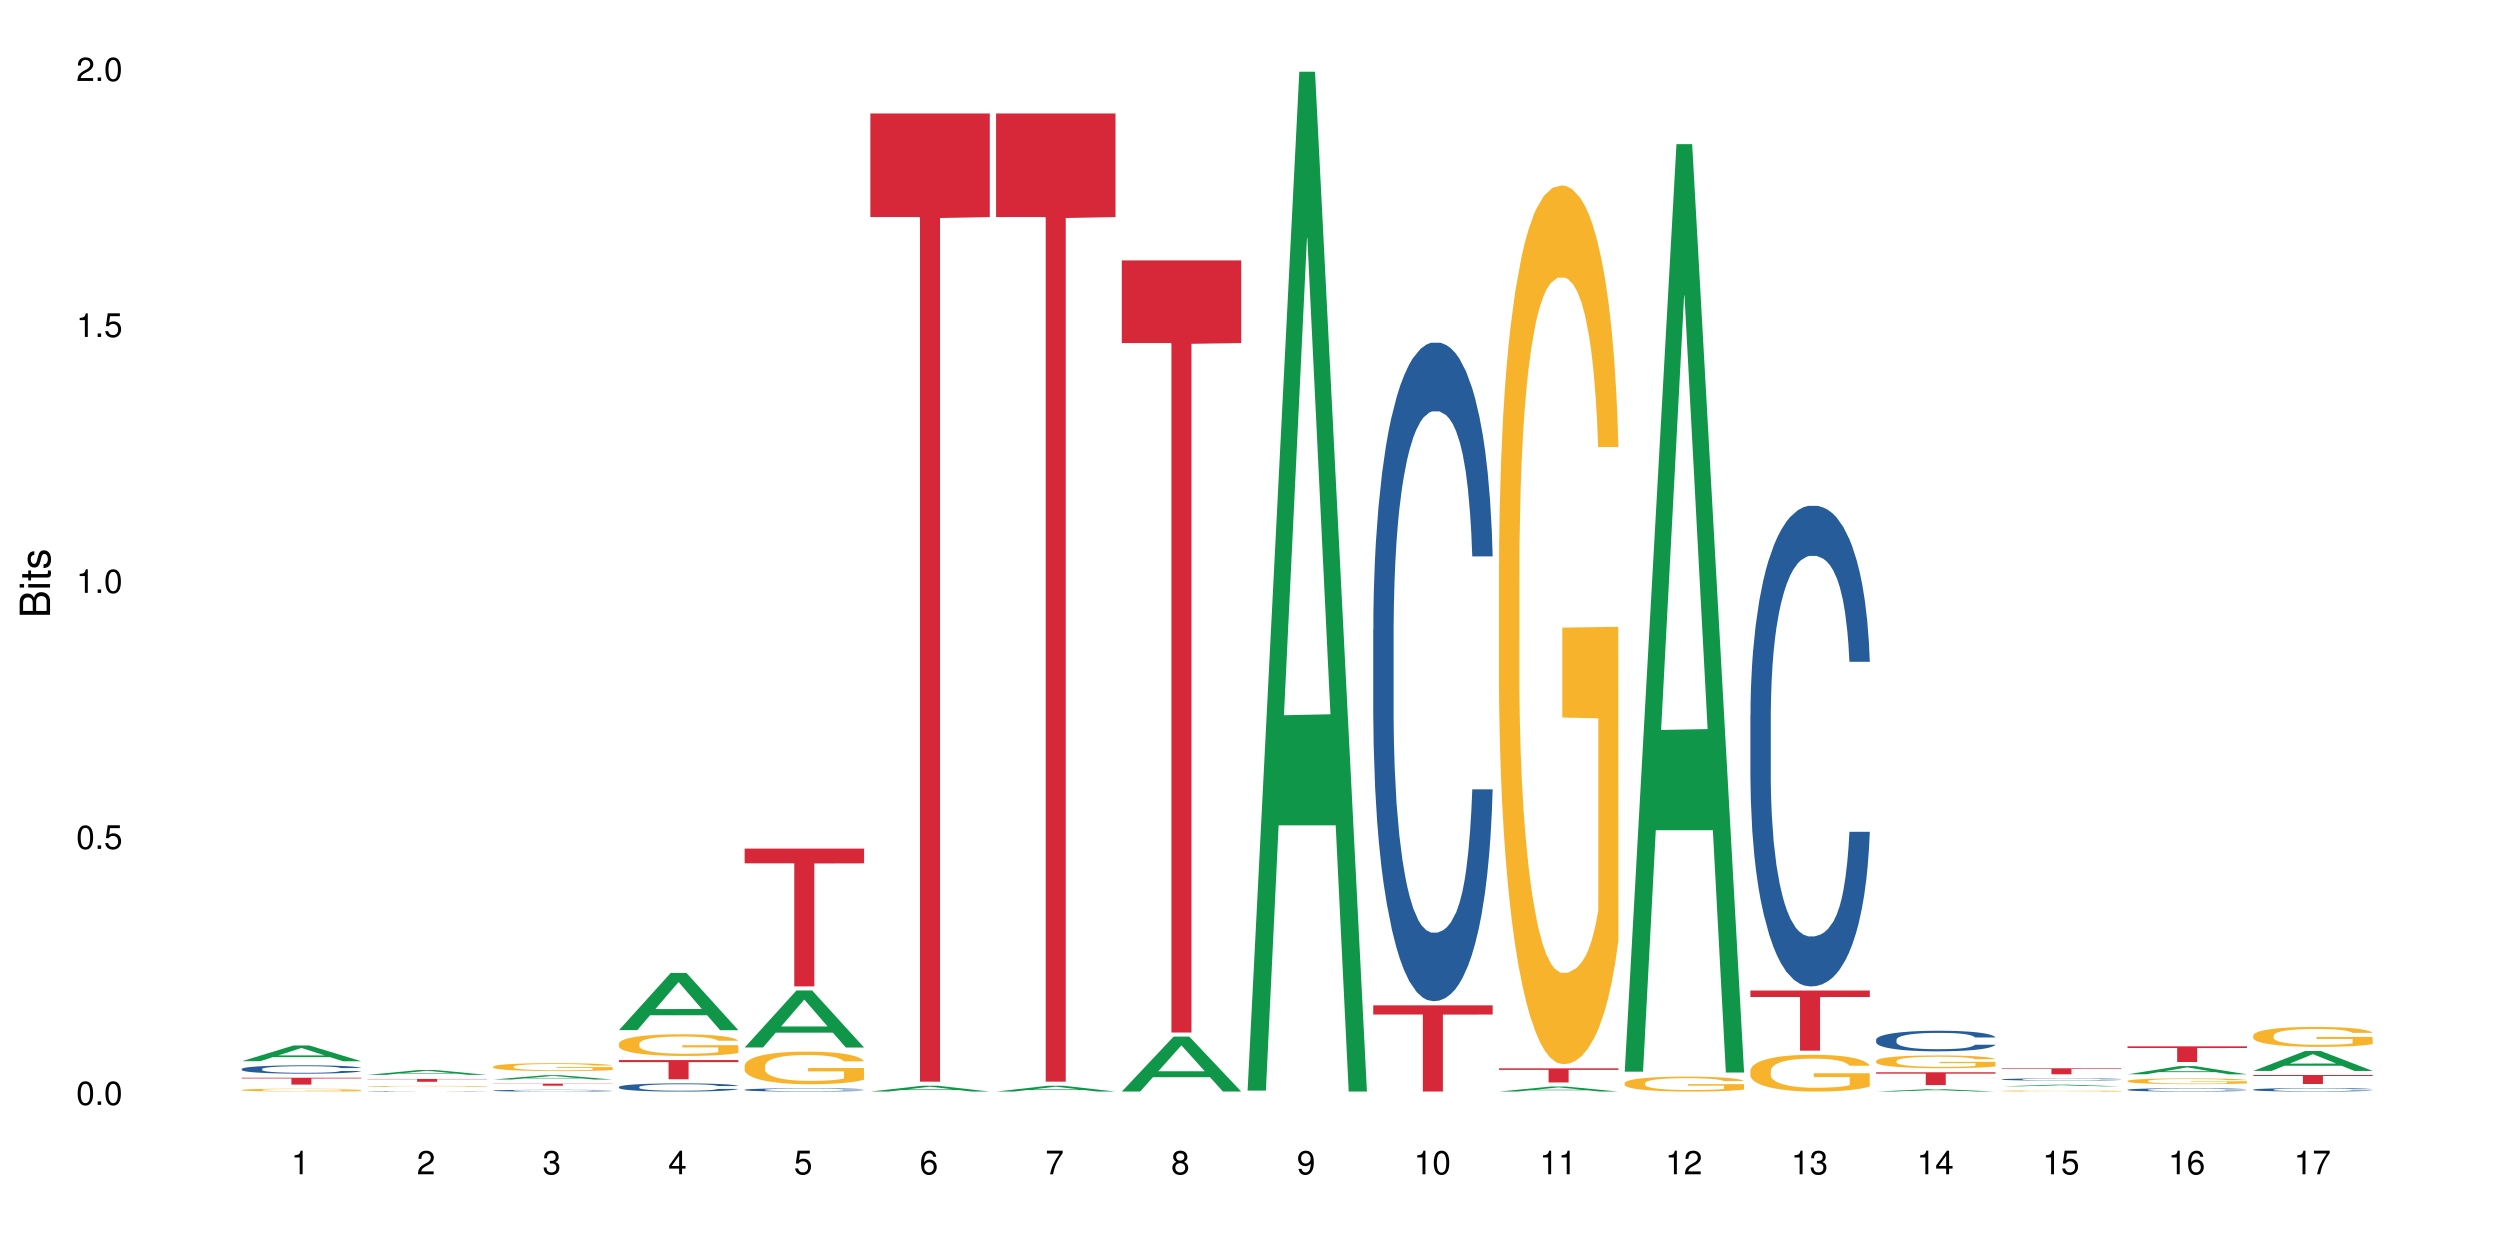 <?xml version="1.0" encoding="UTF-8"?>
<svg xmlns="http://www.w3.org/2000/svg" xmlns:xlink="http://www.w3.org/1999/xlink" width="720pt" height="360pt" viewBox="0 0 720 360" version="1.1">
<defs>
<g>
<symbol overflow="visible" id="glyph0-0">
<path style="stroke:none;" d=""/>
</symbol>
<symbol overflow="visible" id="glyph0-1">
<path style="stroke:none;" d="M 2.641 -6.797 C 2 -6.797 1.422 -6.531 1.078 -6.047 C 0.641 -5.453 0.406 -4.547 0.406 -3.297 C 0.406 -1 1.188 0.219 2.641 0.219 C 4.078 0.219 4.859 -1 4.859 -3.234 C 4.859 -4.562 4.656 -5.438 4.203 -6.047 C 3.844 -6.531 3.281 -6.797 2.641 -6.797 Z M 2.641 -6.047 C 3.547 -6.047 4 -5.125 4 -3.312 C 4 -1.375 3.562 -0.484 2.625 -0.484 C 1.734 -0.484 1.281 -1.422 1.281 -3.281 C 1.281 -5.141 1.734 -6.047 2.641 -6.047 Z M 2.641 -6.047 "/>
</symbol>
<symbol overflow="visible" id="glyph0-2">
<path style="stroke:none;" d="M 1.828 -1 L 0.828 -1 L 0.828 0 L 1.828 0 Z M 1.828 -1 "/>
</symbol>
<symbol overflow="visible" id="glyph0-3">
<path style="stroke:none;" d="M 4.562 -6.797 L 1.062 -6.797 L 0.547 -3.094 L 1.328 -3.094 C 1.719 -3.562 2.047 -3.734 2.578 -3.734 C 3.484 -3.734 4.062 -3.109 4.062 -2.094 C 4.062 -1.125 3.484 -0.531 2.578 -0.531 C 1.828 -0.531 1.375 -0.906 1.188 -1.672 L 0.328 -1.672 C 0.453 -1.109 0.547 -0.844 0.75 -0.594 C 1.125 -0.078 1.828 0.219 2.594 0.219 C 3.969 0.219 4.922 -0.781 4.922 -2.219 C 4.922 -3.562 4.031 -4.484 2.719 -4.484 C 2.25 -4.484 1.859 -4.359 1.469 -4.062 L 1.734 -5.969 L 4.562 -5.969 Z M 4.562 -6.797 "/>
</symbol>
<symbol overflow="visible" id="glyph0-4">
<path style="stroke:none;" d="M 2.484 -4.844 L 2.484 0 L 3.328 0 L 3.328 -6.797 L 2.766 -6.797 C 2.469 -5.75 2.281 -5.609 0.984 -5.453 L 0.984 -4.844 Z M 2.484 -4.844 "/>
</symbol>
<symbol overflow="visible" id="glyph0-5">
<path style="stroke:none;" d="M 4.859 -0.828 L 1.281 -0.828 C 1.359 -1.391 1.672 -1.75 2.5 -2.234 L 3.469 -2.75 C 4.406 -3.266 4.906 -3.969 4.906 -4.812 C 4.906 -5.375 4.672 -5.906 4.266 -6.266 C 3.859 -6.625 3.375 -6.797 2.719 -6.797 C 1.859 -6.797 1.219 -6.5 0.844 -5.922 C 0.609 -5.562 0.5 -5.125 0.484 -4.438 L 1.328 -4.438 C 1.359 -4.906 1.406 -5.188 1.531 -5.406 C 1.75 -5.812 2.188 -6.062 2.703 -6.062 C 3.469 -6.062 4.031 -5.516 4.031 -4.781 C 4.031 -4.25 3.719 -3.797 3.125 -3.438 L 2.234 -2.938 C 0.812 -2.141 0.406 -1.5 0.328 0 L 4.859 0 Z M 4.859 -0.828 "/>
</symbol>
<symbol overflow="visible" id="glyph0-6">
<path style="stroke:none;" d="M 2.125 -3.125 L 2.578 -3.125 C 3.516 -3.125 3.984 -2.703 3.984 -1.891 C 3.984 -1.031 3.469 -0.531 2.578 -0.531 C 1.656 -0.531 1.203 -0.984 1.156 -1.969 L 0.312 -1.969 C 0.344 -1.422 0.438 -1.078 0.609 -0.766 C 0.953 -0.109 1.625 0.219 2.547 0.219 C 3.953 0.219 4.859 -0.609 4.859 -1.906 C 4.859 -2.766 4.516 -3.25 3.703 -3.516 C 4.344 -3.766 4.656 -4.25 4.656 -4.938 C 4.656 -6.109 3.875 -6.797 2.578 -6.797 C 1.203 -6.797 0.484 -6.047 0.453 -4.609 L 1.297 -4.609 C 1.312 -5.016 1.344 -5.25 1.453 -5.453 C 1.641 -5.828 2.062 -6.062 2.594 -6.062 C 3.344 -6.062 3.797 -5.625 3.797 -4.906 C 3.797 -4.422 3.609 -4.141 3.25 -3.984 C 3.016 -3.891 2.719 -3.844 2.125 -3.844 Z M 2.125 -3.125 "/>
</symbol>
<symbol overflow="visible" id="glyph0-7">
<path style="stroke:none;" d="M 3.141 -1.625 L 3.141 0 L 3.984 0 L 3.984 -1.625 L 4.984 -1.625 L 4.984 -2.391 L 3.984 -2.391 L 3.984 -6.797 L 3.359 -6.797 L 0.266 -2.516 L 0.266 -1.625 Z M 3.141 -2.391 L 1 -2.391 L 3.141 -5.359 Z M 3.141 -2.391 "/>
</symbol>
<symbol overflow="visible" id="glyph0-8">
<path style="stroke:none;" d="M 4.781 -5.031 C 4.609 -6.141 3.891 -6.797 2.844 -6.797 C 2.094 -6.797 1.422 -6.438 1.031 -5.828 C 0.609 -5.172 0.406 -4.344 0.406 -3.094 C 0.406 -1.953 0.578 -1.234 0.984 -0.625 C 1.359 -0.078 1.953 0.219 2.703 0.219 C 3.984 0.219 4.922 -0.734 4.922 -2.078 C 4.922 -3.344 4.062 -4.234 2.844 -4.234 C 2.172 -4.234 1.641 -3.969 1.281 -3.469 C 1.281 -5.125 1.828 -6.047 2.797 -6.047 C 3.391 -6.047 3.797 -5.672 3.938 -5.031 Z M 2.734 -3.484 C 3.547 -3.484 4.062 -2.922 4.062 -2 C 4.062 -1.156 3.484 -0.531 2.703 -0.531 C 1.922 -0.531 1.328 -1.188 1.328 -2.047 C 1.328 -2.891 1.906 -3.484 2.734 -3.484 Z M 2.734 -3.484 "/>
</symbol>
<symbol overflow="visible" id="glyph0-9">
<path style="stroke:none;" d="M 4.984 -6.797 L 0.438 -6.797 L 0.438 -5.969 L 4.109 -5.969 C 2.5 -3.656 1.828 -2.234 1.328 0 L 2.219 0 C 2.594 -2.172 3.453 -4.047 4.984 -6.094 Z M 4.984 -6.797 "/>
</symbol>
<symbol overflow="visible" id="glyph0-10">
<path style="stroke:none;" d="M 3.75 -3.578 C 4.453 -4 4.688 -4.344 4.688 -4.984 C 4.688 -6.047 3.844 -6.797 2.641 -6.797 C 1.438 -6.797 0.594 -6.047 0.594 -4.984 C 0.594 -4.359 0.828 -4.016 1.516 -3.578 C 0.734 -3.203 0.359 -2.641 0.359 -1.891 C 0.359 -0.641 1.297 0.219 2.641 0.219 C 3.984 0.219 4.922 -0.641 4.922 -1.875 C 4.922 -2.641 4.531 -3.203 3.75 -3.578 Z M 2.641 -6.047 C 3.359 -6.047 3.812 -5.625 3.812 -4.969 C 3.812 -4.344 3.344 -3.922 2.641 -3.922 C 1.922 -3.922 1.453 -4.344 1.453 -4.984 C 1.453 -5.625 1.922 -6.047 2.641 -6.047 Z M 2.641 -3.203 C 3.484 -3.203 4.062 -2.672 4.062 -1.875 C 4.062 -1.062 3.484 -0.531 2.625 -0.531 C 1.797 -0.531 1.219 -1.078 1.219 -1.875 C 1.219 -2.672 1.797 -3.203 2.641 -3.203 Z M 2.641 -3.203 "/>
</symbol>
<symbol overflow="visible" id="glyph0-11">
<path style="stroke:none;" d="M 0.516 -1.547 C 0.672 -0.438 1.406 0.219 2.438 0.219 C 3.188 0.219 3.859 -0.141 4.266 -0.75 C 4.688 -1.406 4.891 -2.25 4.891 -3.484 C 4.891 -4.625 4.703 -5.359 4.312 -5.953 C 3.938 -6.5 3.344 -6.797 2.594 -6.797 C 1.297 -6.797 0.359 -5.844 0.359 -4.516 C 0.359 -3.25 1.234 -2.344 2.453 -2.344 C 3.094 -2.344 3.562 -2.578 4.016 -3.109 C 4 -1.453 3.469 -0.531 2.5 -0.531 C 1.906 -0.531 1.484 -0.906 1.359 -1.547 Z M 2.578 -6.062 C 3.375 -6.062 3.969 -5.406 3.969 -4.531 C 3.969 -3.688 3.375 -3.094 2.547 -3.094 C 1.734 -3.094 1.234 -3.672 1.234 -4.578 C 1.234 -5.438 1.797 -6.062 2.578 -6.062 Z M 2.578 -6.062 "/>
</symbol>
<symbol overflow="visible" id="glyph1-0">
<path style="stroke:none;" d=""/>
</symbol>
<symbol overflow="visible" id="glyph1-1">
<path style="stroke:none;" d="M 0 -0.953 L 0 -4.891 C 0 -5.719 -0.234 -6.344 -0.734 -6.797 C -1.188 -7.234 -1.812 -7.469 -2.5 -7.469 C -3.547 -7.469 -4.188 -7 -4.625 -5.875 C -4.984 -6.672 -5.641 -7.094 -6.531 -7.094 C -7.156 -7.094 -7.734 -6.859 -8.141 -6.391 C -8.562 -5.938 -8.75 -5.344 -8.75 -4.5 L -8.75 -0.953 Z M -4.984 -2.062 L -7.766 -2.062 L -7.766 -4.219 C -7.766 -4.844 -7.688 -5.203 -7.453 -5.5 C -7.219 -5.812 -6.859 -5.969 -6.375 -5.969 C -5.906 -5.969 -5.531 -5.812 -5.297 -5.5 C -5.062 -5.203 -4.984 -4.844 -4.984 -4.219 Z M -0.984 -2.062 L -4 -2.062 L -4 -4.781 C -4 -5.328 -3.859 -5.688 -3.578 -5.953 C -3.297 -6.219 -2.922 -6.359 -2.484 -6.359 C -2.062 -6.359 -1.688 -6.219 -1.406 -5.953 C -1.109 -5.688 -0.984 -5.328 -0.984 -4.781 Z M -0.984 -2.062 "/>
</symbol>
<symbol overflow="visible" id="glyph1-2">
<path style="stroke:none;" d="M -6.281 -1.797 L -6.281 -0.797 L 0 -0.797 L 0 -1.797 Z M -8.75 -1.797 L -8.75 -0.797 L -7.484 -0.797 L -7.484 -1.797 Z M -8.75 -1.797 "/>
</symbol>
<symbol overflow="visible" id="glyph1-3">
<path style="stroke:none;" d="M -6.281 -3.047 L -6.281 -2.016 L -8.016 -2.016 L -8.016 -1.016 L -6.281 -1.016 L -6.281 -0.172 L -5.469 -0.172 L -5.469 -1.016 L -0.719 -1.016 C -0.078 -1.016 0.281 -1.453 0.281 -2.234 C 0.281 -2.469 0.25 -2.719 0.188 -3.047 L -0.641 -3.047 C -0.609 -2.922 -0.594 -2.766 -0.594 -2.562 C -0.594 -2.141 -0.719 -2.016 -1.156 -2.016 L -5.469 -2.016 L -5.469 -3.047 Z M -6.281 -3.047 "/>
</symbol>
<symbol overflow="visible" id="glyph1-4">
<path style="stroke:none;" d="M -4.531 -5.25 C -5.766 -5.25 -6.469 -4.422 -6.469 -2.969 C -6.469 -1.516 -5.719 -0.562 -4.547 -0.562 C -3.562 -0.562 -3.094 -1.062 -2.734 -2.562 L -2.516 -3.484 C -2.344 -4.188 -2.094 -4.469 -1.625 -4.469 C -1.047 -4.469 -0.641 -3.875 -0.641 -3 C -0.641 -2.453 -0.797 -2 -1.062 -1.75 C -1.25 -1.594 -1.422 -1.531 -1.875 -1.469 L -1.875 -0.406 C -0.422 -0.453 0.281 -1.266 0.281 -2.922 C 0.281 -4.5 -0.5 -5.516 -1.719 -5.516 C -2.656 -5.516 -3.172 -4.984 -3.469 -3.734 L -3.703 -2.766 C -3.891 -1.953 -4.156 -1.609 -4.594 -1.609 C -5.172 -1.609 -5.547 -2.125 -5.547 -2.938 C -5.547 -3.75 -5.203 -4.172 -4.531 -4.203 Z M -4.531 -5.25 "/>
</symbol>
</g>
</defs>
<g id="surface63527">
<rect x="0" y="0" width="720" height="360" style="fill:rgb(100%,100%,100%);fill-opacity:1;stroke:none;"/>
<path style=" stroke:none;fill-rule:nonzero;fill:rgb(6.275%,58.824%,28.235%);fill-opacity:1;" d="M 69.629 305.633 L 69.668 305.629 L 84.551 301.09 L 89.07 301.09 L 104.027 305.637 L 98.77 305.637 L 95.023 304.449 L 78.598 304.449 L 74.922 305.633 L 69.629 305.633 L 80.176 303.961 L 93.516 303.957 L 86.863 301.832 L 86.789 301.828 L 86.719 301.844 L 80.141 303.957 L 80.176 303.961 Z M 69.629 305.633 "/>
<path style=" stroke:none;fill-rule:nonzero;fill:rgb(14.51%,36.078%,60%);fill-opacity:1;" d="M 69.629 307.863 L 69.672 307.859 L 69.672 307.805 L 69.797 307.723 L 70.09 307.617 L 70.383 307.547 L 71.141 307.418 L 72.188 307.293 L 73.277 307.195 L 74.074 307.137 L 74.789 307.094 L 76.426 307.012 L 77.473 306.973 L 78.605 306.934 L 79.992 306.895 L 80.996 306.875 L 83.262 306.84 L 84.941 306.824 L 86.242 306.816 L 89.051 306.816 L 90.73 306.828 L 91.945 306.836 L 93.289 306.855 L 94.422 306.875 L 96.391 306.922 L 98.152 306.984 L 98.949 307.02 L 100.207 307.086 L 101.172 307.152 L 101.844 307.211 L 102.602 307.293 L 103.27 307.391 L 103.773 307.5 L 104.027 307.598 L 98.152 307.598 L 97.859 307.508 L 97.523 307.441 L 96.895 307.352 L 96.266 307.285 L 95.387 307.223 L 94.586 307.18 L 93.496 307.141 L 92.531 307.113 L 91.527 307.094 L 90.562 307.082 L 88.715 307.066 L 86.574 307.066 L 85.777 307.07 L 84.145 307.09 L 83.262 307.105 L 82.004 307.137 L 81.121 307.164 L 80.074 307.207 L 79.359 307.246 L 78.48 307.301 L 77.852 307.352 L 77.137 307.426 L 76.719 307.48 L 76.34 307.543 L 76.004 307.613 L 75.754 307.691 L 75.586 307.773 L 75.5 307.852 L 75.5 308.191 L 75.586 308.27 L 75.797 308.363 L 76.34 308.496 L 77.137 308.613 L 78.062 308.703 L 78.941 308.77 L 79.445 308.801 L 80.117 308.836 L 81.164 308.879 L 82.676 308.922 L 83.555 308.941 L 84.898 308.957 L 86.281 308.969 L 88.129 308.969 L 89.766 308.957 L 90.855 308.945 L 91.988 308.93 L 93.539 308.891 L 94.504 308.855 L 95.344 308.816 L 95.973 308.773 L 96.391 308.738 L 97.02 308.672 L 97.523 308.598 L 97.902 308.52 L 98.152 308.445 L 104.027 308.445 L 103.773 308.531 L 103.398 308.617 L 103.02 308.684 L 102.434 308.758 L 101.762 308.828 L 100.797 308.902 L 100 308.953 L 98.949 309.008 L 97.984 309.051 L 96.938 309.086 L 95.387 309.133 L 94.379 309.152 L 93.289 309.172 L 91.988 309.191 L 90.352 309.207 L 88.59 309.215 L 86.953 309.219 L 85.191 309.211 L 83.891 309.203 L 82.172 309.184 L 80.031 309.145 L 78.48 309.102 L 77.266 309.062 L 76.215 309.016 L 75.039 308.957 L 73.531 308.863 L 72.609 308.785 L 71.977 308.727 L 71.266 308.641 L 70.762 308.562 L 70.176 308.441 L 69.754 308.285 L 69.629 308.164 Z M 69.629 307.863 "/>
<path style=" stroke:none;fill-rule:nonzero;fill:rgb(96.863%,70.196%,16.863%);fill-opacity:1;" d="M 69.629 313.898 L 69.672 313.898 L 69.672 313.883 L 69.84 313.848 L 70.258 313.805 L 70.805 313.766 L 71.391 313.734 L 71.77 313.719 L 72.398 313.695 L 72.941 313.68 L 74.328 313.645 L 76.09 313.613 L 77.055 313.602 L 78.145 313.586 L 79.695 313.574 L 80.41 313.566 L 82.59 313.555 L 85.066 313.547 L 89.051 313.547 L 90.77 313.551 L 93.121 313.559 L 94.461 313.566 L 95.512 313.574 L 96.602 313.582 L 97.945 313.598 L 99.203 313.617 L 100.207 313.633 L 101.215 313.656 L 102.055 313.68 L 102.766 313.707 L 103.398 313.738 L 103.773 313.766 L 104.027 313.793 L 98.195 313.793 L 97.859 313.766 L 97.48 313.746 L 96.852 313.719 L 95.594 313.688 L 94.422 313.668 L 93.414 313.656 L 92.156 313.645 L 90.938 313.637 L 89.555 313.633 L 86.492 313.633 L 84.48 313.637 L 83.305 313.645 L 82.465 313.648 L 81.289 313.66 L 80.578 313.672 L 80.156 313.676 L 78.898 313.699 L 78.062 313.719 L 77.598 313.734 L 77.012 313.758 L 76.594 313.777 L 76.133 313.809 L 75.879 313.832 L 75.543 313.883 L 75.5 314.016 L 75.629 314.047 L 75.879 314.078 L 76.215 314.105 L 76.719 314.133 L 77.223 314.156 L 78.102 314.184 L 78.859 314.203 L 79.445 314.215 L 80.578 314.238 L 81.039 314.242 L 82.129 314.258 L 83.262 314.266 L 84.645 314.277 L 85.695 314.281 L 87.371 314.285 L 89.512 314.285 L 92.027 314.281 L 93.625 314.273 L 94.715 314.27 L 95.426 314.262 L 96.309 314.254 L 96.938 314.246 L 97.523 314.238 L 98.238 314.227 L 98.238 314.047 L 87.875 314.047 L 87.875 313.961 L 103.984 313.961 L 104.027 314.254 L 103.145 314.273 L 102.055 314.293 L 101.004 314.309 L 99.914 314.324 L 98.363 314.336 L 97.105 314.348 L 95.176 314.355 L 93.414 314.363 L 91.566 314.367 L 89.934 314.371 L 86.281 314.371 L 84.438 314.363 L 82.969 314.359 L 81.625 314.352 L 80.285 314.34 L 78.605 314.324 L 77.516 314.312 L 76.383 314.297 L 75.25 314.277 L 74.242 314.258 L 73.574 314.242 L 72.902 314.223 L 72.188 314.203 L 71.516 314.176 L 71.012 314.152 L 70.551 314.125 L 70.215 314.102 L 69.883 314.066 L 69.715 314.039 L 69.629 314.016 Z M 69.629 313.898 "/>
<path style=" stroke:none;fill-rule:nonzero;fill:rgb(83.922%,15.686%,22.353%);fill-opacity:1;" d="M 69.629 310.395 L 104.027 310.395 L 104.027 310.605 L 89.691 310.609 L 89.691 312.367 L 83.922 312.367 L 83.922 310.609 L 83.84 310.605 L 69.629 310.605 Z M 69.629 310.395 "/>
<path style=" stroke:none;fill-rule:nonzero;fill:rgb(6.275%,58.824%,28.235%);fill-opacity:1;" d="M 105.836 309.559 L 105.871 309.559 L 120.758 308.152 L 125.277 308.152 L 140.234 309.562 L 134.977 309.562 L 131.23 309.191 L 114.805 309.191 L 111.129 309.559 L 105.836 309.559 L 116.383 309.039 L 129.723 309.039 L 123.07 308.383 L 122.996 308.379 L 122.926 308.383 L 116.348 309.039 L 116.383 309.039 Z M 105.836 309.559 "/>
<path style=" stroke:none;fill-rule:nonzero;fill:rgb(14.51%,36.078%,60%);fill-opacity:1;" d="M 105.836 314.285 L 105.879 314.285 L 105.879 314.281 L 106.004 314.277 L 106.297 314.27 L 106.59 314.266 L 107.348 314.258 L 108.395 314.25 L 109.484 314.242 L 110.281 314.238 L 110.996 314.234 L 112.633 314.23 L 113.68 314.227 L 114.812 314.227 L 116.195 314.223 L 117.203 314.223 L 119.469 314.219 L 129.496 314.219 L 130.629 314.223 L 132.598 314.227 L 134.359 314.23 L 135.156 314.23 L 136.414 314.234 L 137.379 314.238 L 138.051 314.242 L 138.809 314.25 L 139.477 314.254 L 139.98 314.262 L 140.234 314.27 L 134.359 314.27 L 134.066 314.262 L 133.73 314.258 L 132.473 314.25 L 131.59 314.242 L 130.793 314.242 L 129.703 314.238 L 128.738 314.238 L 127.734 314.234 L 120.352 314.234 L 119.469 314.238 L 118.211 314.238 L 117.328 314.242 L 116.281 314.242 L 115.566 314.246 L 114.688 314.25 L 114.059 314.254 L 113.344 314.258 L 112.926 314.262 L 112.547 314.266 L 112.211 314.27 L 111.961 314.273 L 111.793 314.277 L 111.707 314.285 L 111.707 314.305 L 111.793 314.309 L 112.004 314.316 L 112.547 314.324 L 113.344 314.332 L 114.27 314.34 L 115.148 314.344 L 115.652 314.344 L 116.324 314.348 L 117.371 314.348 L 118.883 314.352 L 119.762 314.352 L 121.105 314.355 L 127.062 314.355 L 128.195 314.352 L 129.746 314.352 L 130.711 314.348 L 131.551 314.344 L 132.18 314.344 L 132.598 314.34 L 133.227 314.336 L 133.73 314.332 L 134.109 314.328 L 134.359 314.32 L 140.234 314.32 L 139.98 314.328 L 139.605 314.332 L 139.227 314.336 L 138.641 314.34 L 137.969 314.348 L 137.004 314.352 L 136.207 314.355 L 135.156 314.359 L 134.191 314.359 L 133.145 314.363 L 131.59 314.363 L 130.586 314.367 L 128.195 314.367 L 126.559 314.371 L 120.098 314.371 L 118.379 314.367 L 116.238 314.367 L 114.688 314.363 L 113.469 314.359 L 112.422 314.359 L 111.246 314.355 L 109.738 314.348 L 108.816 314.344 L 108.184 314.34 L 107.473 314.336 L 106.969 314.328 L 106.383 314.32 L 105.961 314.312 L 105.836 314.305 Z M 105.836 314.285 "/>
<path style=" stroke:none;fill-rule:nonzero;fill:rgb(96.863%,70.196%,16.863%);fill-opacity:1;" d="M 105.836 312.867 L 105.879 312.867 L 105.879 312.859 L 106.047 312.848 L 106.465 312.832 L 107.012 312.816 L 107.598 312.809 L 107.977 312.801 L 108.605 312.793 L 109.148 312.785 L 110.535 312.773 L 112.297 312.762 L 113.262 312.758 L 114.352 312.754 L 115.902 312.75 L 116.617 312.746 L 118.797 312.742 L 121.273 312.738 L 126.977 312.738 L 129.328 312.742 L 130.668 312.746 L 131.719 312.75 L 132.809 312.75 L 134.152 312.758 L 135.41 312.766 L 136.414 312.77 L 137.422 312.777 L 138.262 312.789 L 138.973 312.797 L 139.605 312.809 L 139.98 312.816 L 140.234 312.828 L 134.402 312.828 L 134.066 312.816 L 133.688 312.812 L 133.059 312.801 L 132.43 312.797 L 131.801 312.789 L 130.629 312.781 L 129.621 312.777 L 128.363 312.773 L 127.145 312.773 L 125.762 312.77 L 122.699 312.77 L 120.688 312.773 L 119.512 312.773 L 118.672 312.777 L 117.496 312.781 L 116.785 312.785 L 116.363 312.785 L 115.105 312.793 L 114.27 312.801 L 113.805 312.809 L 113.219 312.816 L 112.801 312.824 L 112.34 312.832 L 112.086 312.844 L 111.75 312.859 L 111.707 312.91 L 111.836 312.922 L 112.086 312.934 L 112.926 312.953 L 113.43 312.961 L 114.309 312.973 L 115.066 312.977 L 115.652 312.984 L 116.785 312.988 L 117.246 312.992 L 118.336 312.996 L 119.469 313 L 120.852 313.004 L 121.902 313.008 L 125.719 313.008 L 128.234 313.004 L 129.828 313.004 L 130.922 313 L 131.633 313 L 132.516 312.996 L 133.145 312.992 L 133.73 312.992 L 134.445 312.984 L 134.445 312.922 L 124.082 312.922 L 124.082 312.891 L 140.191 312.891 L 140.234 312.996 L 139.352 313.004 L 138.262 313.012 L 137.211 313.016 L 136.121 313.02 L 134.57 313.027 L 133.312 313.031 L 131.383 313.035 L 129.621 313.035 L 127.773 313.039 L 122.488 313.039 L 120.645 313.035 L 119.176 313.035 L 117.832 313.031 L 116.492 313.027 L 114.812 313.023 L 113.723 313.02 L 111.457 313.004 L 110.449 312.996 L 109.781 312.992 L 109.109 312.984 L 108.395 312.977 L 107.723 312.969 L 107.219 312.961 L 106.758 312.949 L 106.422 312.941 L 106.09 312.93 L 105.922 312.918 L 105.836 312.91 Z M 105.836 312.867 "/>
<path style=" stroke:none;fill-rule:nonzero;fill:rgb(83.922%,15.686%,22.353%);fill-opacity:1;" d="M 105.836 310.742 L 140.234 310.742 L 140.234 310.828 L 125.898 310.828 L 125.898 311.559 L 120.129 311.559 L 120.129 310.828 L 105.836 310.828 Z M 105.836 310.742 "/>
<path style=" stroke:none;fill-rule:nonzero;fill:rgb(6.275%,58.824%,28.235%);fill-opacity:1;" d="M 142.043 310.906 L 142.078 310.906 L 156.965 309.656 L 161.484 309.656 L 176.441 310.91 L 171.184 310.91 L 167.438 310.582 L 151.012 310.582 L 147.336 310.906 L 142.043 310.906 L 152.59 310.445 L 165.93 310.445 L 159.277 309.859 L 159.203 309.859 L 159.133 309.863 L 152.555 310.445 L 152.59 310.445 Z M 142.043 310.906 "/>
<path style=" stroke:none;fill-rule:nonzero;fill:rgb(14.51%,36.078%,60%);fill-opacity:1;" d="M 142.043 314.086 L 142.086 314.086 L 142.086 314.074 L 142.211 314.059 L 142.504 314.035 L 142.797 314.02 L 143.555 313.992 L 144.602 313.965 L 145.691 313.945 L 146.488 313.934 L 147.203 313.926 L 148.84 313.906 L 149.887 313.898 L 151.02 313.891 L 152.402 313.883 L 153.41 313.879 L 155.676 313.871 L 157.355 313.867 L 163.145 313.867 L 164.359 313.871 L 165.703 313.875 L 166.832 313.879 L 168.805 313.887 L 170.566 313.902 L 171.363 313.91 L 172.621 313.922 L 173.586 313.938 L 174.258 313.949 L 175.012 313.965 L 175.684 313.988 L 176.188 314.012 L 176.441 314.031 L 170.566 314.031 L 170.273 314.012 L 169.938 313.996 L 169.309 313.977 L 168.68 313.965 L 167.797 313.953 L 167 313.941 L 165.91 313.934 L 164.945 313.93 L 163.941 313.926 L 162.977 313.922 L 161.129 313.918 L 158.191 313.918 L 156.559 313.922 L 155.676 313.926 L 154.418 313.934 L 153.535 313.938 L 152.488 313.949 L 151.773 313.957 L 150.895 313.969 L 150.266 313.98 L 149.551 313.992 L 149.133 314.004 L 148.754 314.02 L 148.418 314.035 L 148.168 314.051 L 148 314.066 L 147.914 314.082 L 147.914 314.156 L 148 314.172 L 148.211 314.191 L 148.754 314.219 L 149.551 314.242 L 150.473 314.262 L 151.355 314.277 L 151.859 314.281 L 152.531 314.289 L 153.578 314.301 L 155.09 314.309 L 155.969 314.312 L 157.312 314.316 L 162.18 314.316 L 163.27 314.312 L 164.402 314.309 L 165.953 314.301 L 166.918 314.297 L 167.758 314.285 L 168.387 314.277 L 168.805 314.27 L 169.434 314.254 L 169.938 314.238 L 170.316 314.223 L 170.566 314.207 L 176.441 314.207 L 176.188 314.227 L 175.812 314.246 L 175.434 314.258 L 174.848 314.273 L 174.176 314.289 L 173.211 314.305 L 172.414 314.316 L 171.363 314.328 L 170.398 314.336 L 169.352 314.344 L 167.797 314.352 L 166.793 314.355 L 165.703 314.363 L 164.402 314.363 L 162.766 314.367 L 161.004 314.371 L 157.605 314.371 L 156.305 314.367 L 154.586 314.363 L 152.445 314.355 L 150.895 314.348 L 149.676 314.34 L 148.629 314.328 L 147.453 314.316 L 145.945 314.297 L 145.02 314.281 L 144.391 314.266 L 143.68 314.25 L 143.176 314.234 L 142.59 314.207 L 142.168 314.176 L 142.043 314.148 Z M 142.043 314.086 "/>
<path style=" stroke:none;fill-rule:nonzero;fill:rgb(96.863%,70.196%,16.863%);fill-opacity:1;" d="M 142.043 307.172 L 142.086 307.172 L 142.086 307.129 L 142.254 307.035 L 142.672 306.906 L 143.219 306.801 L 143.805 306.715 L 144.184 306.672 L 144.812 306.609 L 145.355 306.562 L 146.742 306.469 L 148.504 306.383 L 149.469 306.344 L 150.559 306.309 L 152.109 306.27 L 152.824 306.254 L 155.004 306.223 L 157.48 306.203 L 160.207 306.195 L 161.465 306.195 L 163.184 306.207 L 165.535 306.227 L 166.875 306.25 L 167.926 306.27 L 169.016 306.297 L 170.359 306.34 L 171.617 306.391 L 172.621 306.438 L 173.629 306.5 L 174.469 306.566 L 175.18 306.641 L 175.812 306.73 L 176.188 306.801 L 176.441 306.875 L 170.609 306.875 L 170.273 306.801 L 169.895 306.746 L 169.266 306.676 L 168.637 306.625 L 168.008 306.586 L 166.832 306.531 L 165.828 306.5 L 164.57 306.469 L 163.352 306.453 L 161.969 306.438 L 161.129 306.434 L 158.906 306.434 L 156.891 306.449 L 155.719 306.465 L 154.879 306.484 L 153.703 306.516 L 152.992 306.539 L 152.57 306.555 L 151.312 306.621 L 150.473 306.68 L 150.012 306.719 L 149.426 306.781 L 149.008 306.836 L 148.547 306.922 L 148.293 306.984 L 147.957 307.125 L 147.914 307.5 L 148.043 307.578 L 148.293 307.664 L 148.629 307.738 L 149.133 307.82 L 149.637 307.879 L 150.516 307.961 L 151.273 308.016 L 151.859 308.051 L 152.992 308.105 L 153.453 308.125 L 154.543 308.164 L 155.676 308.191 L 157.059 308.215 L 158.109 308.23 L 159.785 308.238 L 161.926 308.238 L 164.441 308.227 L 166.035 308.211 L 167.129 308.195 L 167.84 308.18 L 168.723 308.156 L 169.352 308.137 L 169.938 308.113 L 170.652 308.078 L 170.652 307.578 L 160.289 307.578 L 160.289 307.344 L 176.398 307.34 L 176.441 308.156 L 175.559 308.211 L 174.469 308.266 L 173.418 308.309 L 172.328 308.344 L 170.777 308.383 L 169.52 308.406 L 167.59 308.438 L 165.828 308.457 L 163.98 308.469 L 162.344 308.477 L 160.418 308.477 L 158.695 308.473 L 156.852 308.461 L 155.383 308.445 L 154.039 308.422 L 152.699 308.395 L 151.02 308.352 L 149.93 308.316 L 148.797 308.273 L 147.664 308.219 L 146.656 308.164 L 145.984 308.121 L 145.316 308.07 L 144.602 308.008 L 143.93 307.938 L 143.426 307.871 L 142.965 307.801 L 142.629 307.73 L 142.293 307.637 L 142.129 307.562 L 142.043 307.496 Z M 142.043 307.172 "/>
<path style=" stroke:none;fill-rule:nonzero;fill:rgb(83.922%,15.686%,22.353%);fill-opacity:1;" d="M 142.043 312.09 L 176.441 312.09 L 176.441 312.152 L 162.105 312.152 L 162.105 312.688 L 156.336 312.688 L 156.336 312.152 L 142.043 312.152 Z M 142.043 312.09 "/>
<path style=" stroke:none;fill-rule:nonzero;fill:rgb(6.275%,58.824%,28.235%);fill-opacity:1;" d="M 178.25 296.68 L 178.285 296.664 L 193.172 280.199 L 197.691 280.199 L 212.648 296.695 L 207.391 296.695 L 203.645 292.391 L 187.219 292.391 L 183.543 296.68 L 178.25 296.68 L 188.797 290.609 L 202.137 290.594 L 195.484 282.895 L 195.41 282.879 L 195.34 282.926 L 188.762 290.594 L 188.797 290.609 Z M 178.25 296.68 "/>
<path style=" stroke:none;fill-rule:nonzero;fill:rgb(14.51%,36.078%,60%);fill-opacity:1;" d="M 178.25 313.039 L 178.293 313.039 L 178.293 312.984 L 178.418 312.906 L 178.711 312.801 L 179.004 312.73 L 179.762 312.602 L 180.809 312.48 L 181.898 312.387 L 182.695 312.328 L 183.41 312.285 L 185.047 312.207 L 186.094 312.164 L 187.227 312.129 L 188.609 312.094 L 189.617 312.07 L 191.883 312.035 L 193.562 312.023 L 194.859 312.016 L 197.672 312.016 L 199.348 312.023 L 200.566 312.035 L 201.91 312.051 L 203.039 312.07 L 205.012 312.117 L 206.773 312.18 L 207.57 312.215 L 208.828 312.281 L 209.793 312.344 L 210.465 312.402 L 211.219 312.48 L 211.891 312.578 L 212.395 312.688 L 212.648 312.781 L 206.773 312.781 L 206.48 312.695 L 206.145 312.625 L 205.516 312.539 L 204.887 312.477 L 204.004 312.414 L 203.207 312.371 L 202.117 312.332 L 201.152 312.305 L 200.148 312.285 L 199.184 312.273 L 197.336 312.262 L 195.195 312.262 L 194.398 312.266 L 192.766 312.281 L 191.883 312.297 L 190.625 312.328 L 189.742 312.355 L 188.695 312.398 L 187.98 312.434 L 187.102 312.492 L 186.473 312.539 L 185.758 312.613 L 185.34 312.664 L 184.961 312.727 L 184.625 312.797 L 184.375 312.871 L 184.207 312.953 L 184.121 313.027 L 184.121 313.363 L 184.207 313.441 L 184.418 313.531 L 184.961 313.664 L 185.758 313.777 L 186.68 313.867 L 187.562 313.93 L 188.066 313.961 L 188.738 313.996 L 189.785 314.039 L 191.297 314.082 L 192.176 314.098 L 193.52 314.117 L 194.902 314.125 L 196.75 314.125 L 198.387 314.117 L 199.477 314.105 L 200.609 314.09 L 202.16 314.051 L 203.125 314.016 L 203.965 313.977 L 204.594 313.938 L 205.012 313.902 L 205.641 313.836 L 206.145 313.762 L 206.523 313.688 L 206.773 313.613 L 212.648 313.613 L 212.395 313.699 L 212.016 313.781 L 211.641 313.844 L 211.055 313.922 L 210.383 313.988 L 209.418 314.062 L 208.621 314.113 L 207.57 314.168 L 206.605 314.207 L 205.559 314.242 L 204.004 314.285 L 203 314.309 L 201.91 314.328 L 200.609 314.344 L 198.973 314.359 L 197.211 314.367 L 195.574 314.371 L 193.812 314.367 L 192.512 314.359 L 190.793 314.34 L 188.652 314.301 L 187.102 314.258 L 185.883 314.219 L 184.836 314.176 L 183.66 314.117 L 182.152 314.023 L 181.227 313.949 L 180.598 313.887 L 179.887 313.805 L 179.383 313.73 L 178.797 313.609 L 178.375 313.457 L 178.25 313.336 Z M 178.25 313.039 "/>
<path style=" stroke:none;fill-rule:nonzero;fill:rgb(96.863%,70.196%,16.863%);fill-opacity:1;" d="M 178.25 300.551 L 178.293 300.543 L 178.293 300.43 L 178.461 300.172 L 178.879 299.82 L 179.426 299.527 L 180.012 299.301 L 180.391 299.18 L 181.02 299.008 L 181.562 298.883 L 182.949 298.629 L 184.711 298.387 L 185.676 298.285 L 186.766 298.188 L 188.316 298.082 L 189.031 298.039 L 191.211 297.949 L 193.688 297.891 L 196.414 297.875 L 197.672 297.879 L 199.391 297.902 L 201.742 297.965 L 203.082 298.023 L 204.133 298.082 L 205.223 298.152 L 206.562 298.27 L 207.824 298.406 L 208.828 298.543 L 209.836 298.715 L 210.676 298.895 L 211.387 299.094 L 212.016 299.336 L 212.395 299.535 L 212.648 299.734 L 206.816 299.734 L 206.48 299.535 L 206.102 299.379 L 205.473 299.191 L 204.844 299.055 L 204.215 298.945 L 203.039 298.797 L 202.035 298.707 L 200.777 298.629 L 199.559 298.578 L 198.176 298.543 L 197.336 298.531 L 195.113 298.531 L 193.098 298.57 L 191.926 298.617 L 191.086 298.66 L 189.91 298.746 L 189.199 298.816 L 188.777 298.863 L 187.52 299.039 L 186.68 299.199 L 186.219 299.305 L 185.633 299.477 L 185.215 299.633 L 184.754 299.859 L 184.5 300.031 L 184.164 300.418 L 184.121 301.445 L 184.25 301.66 L 184.5 301.895 L 184.836 302.102 L 185.34 302.316 L 185.844 302.48 L 186.723 302.703 L 187.48 302.852 L 188.066 302.949 L 189.199 303.105 L 189.66 303.156 L 190.75 303.258 L 191.883 303.336 L 193.266 303.406 L 194.316 303.441 L 195.992 303.469 L 198.133 303.469 L 200.648 303.434 L 202.242 303.391 L 203.336 303.344 L 204.047 303.305 L 204.93 303.242 L 205.559 303.184 L 206.145 303.121 L 206.859 303.023 L 206.859 301.66 L 196.496 301.656 L 196.496 301.016 L 212.605 301.012 L 212.648 303.242 L 211.766 303.395 L 210.676 303.543 L 209.625 303.656 L 208.535 303.754 L 206.984 303.863 L 205.727 303.93 L 203.797 304.012 L 202.035 304.062 L 200.188 304.098 L 198.551 304.113 L 196.621 304.117 L 194.902 304.109 L 193.059 304.074 L 191.59 304.027 L 190.246 303.969 L 188.906 303.898 L 187.227 303.777 L 186.137 303.68 L 185.004 303.559 L 183.871 303.418 L 182.863 303.262 L 182.191 303.145 L 181.523 303.008 L 180.809 302.836 L 180.137 302.641 L 179.633 302.465 L 179.172 302.266 L 178.836 302.078 L 178.5 301.82 L 178.336 301.617 L 178.25 301.438 Z M 178.25 300.551 "/>
<path style=" stroke:none;fill-rule:nonzero;fill:rgb(83.922%,15.686%,22.353%);fill-opacity:1;" d="M 178.25 305.297 L 212.648 305.297 L 212.648 305.891 L 198.312 305.895 L 198.312 310.836 L 192.543 310.836 L 192.543 305.902 L 192.461 305.891 L 178.25 305.891 Z M 178.25 305.297 "/>
<path style=" stroke:none;fill-rule:nonzero;fill:rgb(6.275%,58.824%,28.235%);fill-opacity:1;" d="M 214.457 301.676 L 214.492 301.66 L 229.379 285.258 L 233.898 285.258 L 248.855 301.691 L 243.598 301.691 L 239.852 297.402 L 223.422 297.402 L 219.75 301.676 L 214.457 301.676 L 225.004 295.625 L 238.344 295.613 L 231.691 287.941 L 231.617 287.93 L 231.547 287.973 L 224.969 295.613 L 225.004 295.625 Z M 214.457 301.676 "/>
<path style=" stroke:none;fill-rule:nonzero;fill:rgb(14.51%,36.078%,60%);fill-opacity:1;" d="M 214.457 313.844 L 214.5 313.844 L 214.5 313.82 L 214.625 313.789 L 214.918 313.75 L 215.211 313.719 L 215.969 313.668 L 217.016 313.621 L 218.105 313.582 L 218.902 313.562 L 219.617 313.543 L 221.254 313.512 L 222.301 313.496 L 223.434 313.48 L 224.816 313.469 L 225.824 313.461 L 228.09 313.445 L 229.77 313.438 L 233.879 313.438 L 235.555 313.441 L 236.773 313.445 L 238.117 313.453 L 239.246 313.461 L 241.219 313.477 L 242.98 313.5 L 243.777 313.516 L 245.035 313.543 L 246 313.566 L 246.672 313.59 L 247.426 313.621 L 248.098 313.66 L 248.602 313.703 L 248.855 313.738 L 242.98 313.738 L 242.688 313.707 L 242.352 313.68 L 241.723 313.645 L 241.094 313.621 L 240.211 313.594 L 239.414 313.578 L 238.324 313.562 L 237.359 313.551 L 236.352 313.543 L 235.391 313.539 L 233.543 313.535 L 230.605 313.535 L 228.973 313.543 L 228.09 313.547 L 226.832 313.562 L 225.949 313.57 L 224.902 313.59 L 224.188 313.602 L 223.309 313.625 L 222.68 313.645 L 221.965 313.672 L 221.547 313.695 L 221.168 313.719 L 220.832 313.746 L 220.582 313.777 L 220.414 313.809 L 220.328 313.84 L 220.328 313.973 L 220.414 314 L 220.625 314.039 L 221.168 314.09 L 221.965 314.137 L 222.887 314.172 L 223.77 314.195 L 224.945 314.223 L 225.992 314.238 L 227.504 314.258 L 228.383 314.262 L 229.727 314.27 L 231.109 314.273 L 232.957 314.273 L 234.59 314.27 L 235.684 314.266 L 236.816 314.258 L 238.367 314.246 L 239.332 314.23 L 240.172 314.215 L 240.801 314.199 L 241.219 314.184 L 241.848 314.156 L 242.352 314.129 L 242.73 314.098 L 242.98 314.07 L 248.855 314.07 L 248.602 314.105 L 248.223 314.137 L 247.848 314.164 L 247.258 314.191 L 246.59 314.219 L 245.625 314.25 L 244.828 314.27 L 243.777 314.289 L 242.812 314.305 L 241.766 314.32 L 240.211 314.336 L 239.207 314.348 L 238.117 314.355 L 236.816 314.359 L 235.18 314.367 L 233.418 314.371 L 231.781 314.371 L 230.02 314.367 L 228.719 314.367 L 227 314.359 L 224.859 314.344 L 223.309 314.328 L 222.09 314.309 L 221.043 314.293 L 219.867 314.27 L 218.359 314.23 L 217.434 314.203 L 216.805 314.18 L 216.094 314.145 L 215.59 314.117 L 215.004 314.07 L 214.582 314.008 L 214.457 313.961 Z M 214.457 313.844 "/>
<path style=" stroke:none;fill-rule:nonzero;fill:rgb(96.863%,70.196%,16.863%);fill-opacity:1;" d="M 214.457 306.891 L 214.5 306.883 L 214.5 306.711 L 214.668 306.324 L 215.086 305.793 L 215.633 305.355 L 216.219 305.012 L 216.598 304.832 L 217.227 304.574 L 217.77 304.387 L 219.156 304 L 220.918 303.641 L 221.883 303.488 L 222.973 303.34 L 224.523 303.18 L 225.238 303.117 L 227.418 302.98 L 229.895 302.895 L 232.621 302.871 L 233.879 302.879 L 235.598 302.914 L 237.949 303.008 L 239.289 303.094 L 240.34 303.18 L 241.43 303.289 L 242.77 303.461 L 244.031 303.668 L 245.035 303.875 L 246.043 304.129 L 246.883 304.406 L 247.594 304.703 L 248.223 305.066 L 248.602 305.363 L 248.855 305.664 L 243.023 305.664 L 242.688 305.363 L 242.309 305.133 L 241.68 304.852 L 241.051 304.645 L 240.422 304.48 L 239.246 304.258 L 238.242 304.121 L 236.984 304 L 235.766 303.926 L 234.383 303.875 L 233.543 303.855 L 231.32 303.855 L 229.305 303.914 L 228.133 303.984 L 227.293 304.055 L 226.117 304.184 L 225.406 304.285 L 224.984 304.352 L 223.727 304.617 L 222.887 304.859 L 222.426 305.023 L 221.84 305.277 L 221.422 305.512 L 220.957 305.852 L 220.707 306.109 L 220.371 306.695 L 220.328 308.238 L 220.457 308.562 L 220.707 308.914 L 221.043 309.223 L 221.547 309.547 L 222.051 309.797 L 222.93 310.133 L 223.684 310.355 L 224.273 310.5 L 225.406 310.73 L 225.867 310.809 L 226.957 310.961 L 228.09 311.082 L 229.473 311.188 L 230.523 311.238 L 232.199 311.281 L 234.34 311.281 L 236.855 311.23 L 238.449 311.16 L 239.543 311.09 L 240.254 311.031 L 241.137 310.938 L 241.766 310.852 L 242.352 310.758 L 243.066 310.609 L 243.066 308.562 L 232.703 308.555 L 232.703 307.594 L 248.812 307.586 L 248.855 310.938 L 247.973 311.168 L 246.883 311.391 L 245.832 311.562 L 244.742 311.707 L 243.191 311.871 L 241.934 311.973 L 240.004 312.094 L 238.242 312.172 L 236.395 312.223 L 234.758 312.25 L 232.828 312.258 L 231.109 312.238 L 229.266 312.188 L 227.797 312.121 L 226.453 312.035 L 225.113 311.922 L 223.434 311.742 L 222.344 311.598 L 221.211 311.418 L 220.078 311.203 L 219.07 310.973 L 218.398 310.793 L 217.73 310.586 L 217.016 310.328 L 216.344 310.035 L 215.84 309.77 L 215.379 309.473 L 215.043 309.188 L 214.707 308.801 L 214.539 308.492 L 214.457 308.227 Z M 214.457 306.891 "/>
<path style=" stroke:none;fill-rule:nonzero;fill:rgb(83.922%,15.686%,22.353%);fill-opacity:1;" d="M 214.457 244.398 L 248.855 244.398 L 248.855 248.648 L 234.52 248.684 L 234.52 284.078 L 228.75 284.078 L 228.75 248.723 L 228.668 248.648 L 214.457 248.648 Z M 214.457 244.398 "/>
<path style=" stroke:none;fill-rule:nonzero;fill:rgb(6.275%,58.824%,28.235%);fill-opacity:1;" d="M 250.664 314.367 L 250.699 314.367 L 265.582 312.691 L 270.105 312.691 L 285.062 314.371 L 279.805 314.371 L 276.059 313.934 L 259.629 313.934 L 255.957 314.367 L 250.664 314.367 L 261.211 313.75 L 274.551 313.75 L 267.898 312.969 L 267.824 312.965 L 267.754 312.969 L 261.176 313.75 L 261.211 313.75 Z M 250.664 314.367 "/>
<path style=" stroke:none;fill-rule:nonzero;fill:rgb(83.922%,15.686%,22.353%);fill-opacity:1;" d="M 250.664 32.676 L 285.062 32.676 L 285.062 62.523 L 270.727 62.785 L 270.727 311.512 L 264.957 311.512 L 264.957 63.047 L 264.875 62.523 L 250.664 62.523 Z M 250.664 32.676 "/>
<path style=" stroke:none;fill-rule:nonzero;fill:rgb(6.275%,58.824%,28.235%);fill-opacity:1;" d="M 286.871 314.367 L 286.906 314.367 L 301.789 312.691 L 306.312 312.691 L 321.27 314.371 L 316.012 314.371 L 312.266 313.934 L 295.836 313.934 L 292.164 314.367 L 286.871 314.367 L 297.418 313.75 L 310.758 313.75 L 304.105 312.969 L 304.031 312.965 L 303.961 312.969 L 297.383 313.75 L 297.418 313.75 Z M 286.871 314.367 "/>
<path style=" stroke:none;fill-rule:nonzero;fill:rgb(83.922%,15.686%,22.353%);fill-opacity:1;" d="M 286.871 32.676 L 321.27 32.676 L 321.27 62.523 L 306.934 62.785 L 306.934 311.512 L 301.164 311.512 L 301.164 63.047 L 301.082 62.523 L 286.871 62.523 Z M 286.871 32.676 "/>
<path style=" stroke:none;fill-rule:nonzero;fill:rgb(6.275%,58.824%,28.235%);fill-opacity:1;" d="M 323.078 314.355 L 323.113 314.34 L 337.996 298.543 L 342.52 298.543 L 357.473 314.371 L 352.219 314.371 L 348.473 310.238 L 332.043 310.238 L 328.371 314.355 L 323.078 314.355 L 333.625 308.531 L 346.965 308.516 L 340.312 301.129 L 340.238 301.113 L 340.164 301.156 L 333.59 308.516 L 333.625 308.531 Z M 323.078 314.355 "/>
<path style=" stroke:none;fill-rule:nonzero;fill:rgb(83.922%,15.686%,22.353%);fill-opacity:1;" d="M 323.078 75.004 L 357.473 75.004 L 357.473 98.805 L 343.141 99.016 L 343.141 297.363 L 337.371 297.363 L 337.371 99.223 L 337.289 98.805 L 323.078 98.805 Z M 323.078 75.004 "/>
<path style=" stroke:none;fill-rule:nonzero;fill:rgb(6.275%,58.824%,28.235%);fill-opacity:1;" d="M 359.285 314.094 L 359.32 313.82 L 374.203 20.664 L 378.727 20.664 L 393.68 314.371 L 388.426 314.371 L 384.68 237.703 L 368.25 237.703 L 364.578 314.094 L 359.285 314.094 L 369.832 205.988 L 383.172 205.711 L 376.52 68.648 L 376.445 68.375 L 376.371 69.199 L 369.797 205.711 L 369.832 205.988 Z M 359.285 314.094 "/>
<path style=" stroke:none;fill-rule:nonzero;fill:rgb(14.51%,36.078%,60%);fill-opacity:1;" d="M 395.492 181.227 L 395.535 181.051 L 395.535 176.891 L 395.66 170.305 L 395.953 161.984 L 396.246 156.262 L 397 146.035 L 398.051 136.156 L 399.141 128.527 L 399.938 124.023 L 400.652 120.555 L 402.289 114.141 L 403.336 110.848 L 404.469 107.902 L 405.852 104.953 L 406.859 103.223 L 409.125 100.449 L 410.801 99.234 L 412.102 98.715 L 414.914 98.715 L 416.59 99.406 L 417.809 100.273 L 419.148 101.66 L 420.281 103.223 L 422.254 107.035 L 424.016 111.887 L 424.812 114.66 L 426.07 120.035 L 427.035 125.234 L 427.707 129.742 L 428.461 136.156 L 429.133 143.957 L 429.637 152.797 L 429.887 160.25 L 424.016 160.25 L 423.723 153.316 L 423.387 147.941 L 422.758 140.836 L 422.129 135.809 L 421.246 130.781 L 420.449 127.488 L 419.359 124.195 L 418.395 122.113 L 417.387 120.555 L 416.422 119.516 L 414.578 118.477 L 412.438 118.477 L 411.641 118.82 L 410.004 120.207 L 409.125 121.422 L 407.867 123.848 L 406.984 126.102 L 405.938 129.57 L 405.223 132.516 L 404.344 137.023 L 403.715 141.008 L 403 146.73 L 402.582 151.062 L 402.203 155.918 L 401.867 161.637 L 401.617 167.703 L 401.449 174.117 L 401.363 180.359 L 401.363 207.227 L 401.449 213.465 L 401.656 220.746 L 402.203 231.32 L 403 240.508 L 403.922 247.789 L 404.805 252.988 L 405.309 255.414 L 405.98 258.188 L 407.027 261.656 L 408.539 265.121 L 409.418 266.508 L 410.762 267.895 L 412.145 268.59 L 413.992 268.59 L 415.625 267.895 L 416.719 267.027 L 417.852 265.641 L 419.402 262.695 L 420.367 259.922 L 421.207 256.629 L 421.836 253.336 L 422.254 250.562 L 422.883 245.188 L 423.387 239.293 L 423.766 233.227 L 424.016 227.332 L 429.887 227.332 L 429.637 234.266 L 429.258 241.027 L 428.883 246.055 L 428.293 252.121 L 427.625 257.496 L 426.66 263.562 L 425.863 267.551 L 424.812 271.883 L 423.848 275.176 L 422.801 278.125 L 421.246 281.59 L 420.242 283.324 L 419.148 284.883 L 417.852 286.27 L 416.215 287.484 L 414.453 288.176 L 412.816 288.352 L 411.055 288.004 L 409.754 287.309 L 408.035 285.75 L 405.895 282.629 L 404.344 279.336 L 403.125 276.043 L 402.078 272.574 L 400.902 267.895 L 399.395 260.27 L 398.469 254.375 L 397.84 249.523 L 397.129 242.762 L 396.625 236.695 L 396.039 226.988 L 395.617 214.68 L 395.492 205.145 Z M 395.492 181.227 "/>
<path style=" stroke:none;fill-rule:nonzero;fill:rgb(83.922%,15.686%,22.353%);fill-opacity:1;" d="M 395.492 289.531 L 429.887 289.531 L 429.887 292.188 L 415.555 292.211 L 415.555 314.371 L 409.785 314.371 L 409.785 292.234 L 409.703 292.188 L 395.492 292.188 Z M 395.492 289.531 "/>
<path style=" stroke:none;fill-rule:nonzero;fill:rgb(6.275%,58.824%,28.235%);fill-opacity:1;" d="M 431.699 314.371 L 431.734 314.367 L 446.617 312.93 L 451.141 312.93 L 466.094 314.371 L 460.84 314.371 L 457.094 313.996 L 440.664 313.996 L 436.992 314.371 L 431.699 314.371 L 442.246 313.84 L 455.586 313.836 L 448.934 313.164 L 448.859 313.164 L 448.785 313.168 L 442.207 313.836 L 442.246 313.84 Z M 431.699 314.371 "/>
<path style=" stroke:none;fill-rule:nonzero;fill:rgb(96.863%,70.196%,16.863%);fill-opacity:1;" d="M 431.699 161.801 L 431.742 161.57 L 431.742 156.945 L 431.91 146.543 L 432.328 132.211 L 432.875 120.422 L 433.461 111.176 L 433.84 106.32 L 434.469 99.387 L 435.012 94.301 L 436.398 83.898 L 438.16 74.191 L 439.125 70.031 L 440.215 66.102 L 441.766 61.707 L 442.48 60.09 L 444.66 56.391 L 447.137 54.082 L 449.863 53.387 L 451.121 53.617 L 452.84 54.543 L 455.188 57.086 L 456.531 59.398 L 457.582 61.707 L 458.672 64.715 L 460.012 69.336 L 461.27 74.883 L 462.277 80.434 L 463.285 87.367 L 464.125 94.766 L 464.836 102.855 L 465.465 112.562 L 465.844 120.652 L 466.094 128.746 L 460.266 128.746 L 459.93 120.652 L 459.551 114.414 L 458.922 106.785 L 458.293 101.238 L 457.664 96.844 L 456.488 90.836 L 455.484 87.137 L 454.223 83.898 L 453.008 81.82 L 451.625 80.434 L 450.785 79.969 L 448.562 79.969 L 446.547 81.59 L 445.375 83.438 L 444.535 85.285 L 443.359 88.754 L 442.648 91.527 L 442.227 93.379 L 440.969 100.543 L 440.129 107.016 L 439.668 111.406 L 439.082 118.344 L 438.66 124.582 L 438.199 133.828 L 437.949 140.766 L 437.613 156.484 L 437.57 198.094 L 437.695 206.875 L 437.949 216.355 L 438.285 224.676 L 438.789 233.461 L 439.293 240.164 L 440.172 249.18 L 440.926 255.188 L 441.516 259.117 L 442.648 265.359 L 443.109 267.441 L 444.199 271.602 L 445.332 274.836 L 446.715 277.609 L 447.766 278.996 L 449.441 280.152 L 451.582 280.152 L 454.098 278.766 L 455.691 276.918 L 456.781 275.066 L 457.496 273.449 L 458.379 270.906 L 459.008 268.594 L 459.594 266.055 L 460.309 262.125 L 460.309 206.875 L 449.945 206.645 L 449.945 180.754 L 466.055 180.523 L 466.094 270.906 L 465.215 277.148 L 464.125 283.16 L 463.074 287.781 L 461.984 291.711 L 460.434 296.105 L 459.176 298.879 L 457.246 302.113 L 455.484 304.195 L 453.637 305.582 L 452 306.273 L 450.07 306.504 L 448.352 306.043 L 446.508 304.656 L 445.039 302.809 L 443.695 300.496 L 442.352 297.492 L 440.676 292.637 L 439.586 288.707 L 438.453 283.852 L 437.32 278.074 L 436.312 271.832 L 435.641 266.977 L 434.969 261.43 L 434.258 254.496 L 433.586 246.637 L 433.082 239.469 L 432.621 231.379 L 432.285 223.75 L 431.949 213.348 L 431.781 205.027 L 431.699 197.859 Z M 431.699 161.801 "/>
<path style=" stroke:none;fill-rule:nonzero;fill:rgb(83.922%,15.686%,22.353%);fill-opacity:1;" d="M 431.699 307.684 L 466.094 307.684 L 466.094 308.121 L 451.762 308.125 L 451.762 311.75 L 445.992 311.75 L 445.992 308.129 L 445.91 308.121 L 431.699 308.121 Z M 431.699 307.684 "/>
<path style=" stroke:none;fill-rule:nonzero;fill:rgb(6.275%,58.824%,28.235%);fill-opacity:1;" d="M 467.906 308.641 L 467.941 308.387 L 482.824 41.516 L 487.344 41.516 L 502.301 308.891 L 497.047 308.891 L 493.301 239.098 L 476.871 239.098 L 473.199 308.641 L 467.906 308.641 L 478.453 210.227 L 491.793 209.977 L 485.141 85.199 L 485.066 84.949 L 484.992 85.703 L 478.414 209.977 L 478.453 210.227 Z M 467.906 308.641 "/>
<path style=" stroke:none;fill-rule:nonzero;fill:rgb(96.863%,70.196%,16.863%);fill-opacity:1;" d="M 467.906 311.91 L 467.949 311.906 L 467.949 311.828 L 468.117 311.652 L 468.535 311.41 L 469.082 311.207 L 469.668 311.051 L 470.047 310.969 L 470.676 310.852 L 471.219 310.766 L 472.605 310.59 L 474.367 310.422 L 475.332 310.352 L 476.422 310.285 L 477.973 310.211 L 478.688 310.184 L 480.867 310.121 L 483.344 310.082 L 486.07 310.07 L 487.328 310.074 L 489.047 310.09 L 491.395 310.133 L 492.738 310.172 L 493.785 310.211 L 494.879 310.262 L 496.219 310.34 L 497.477 310.434 L 498.484 310.527 L 499.492 310.648 L 500.332 310.773 L 501.043 310.91 L 501.672 311.074 L 502.051 311.211 L 502.301 311.352 L 496.473 311.352 L 496.137 311.211 L 495.758 311.105 L 495.129 310.977 L 494.5 310.883 L 493.871 310.809 L 492.695 310.707 L 491.691 310.645 L 490.43 310.59 L 489.215 310.551 L 487.832 310.527 L 486.992 310.52 L 484.77 310.52 L 482.754 310.547 L 481.582 310.582 L 480.742 310.613 L 479.566 310.672 L 478.855 310.719 L 478.434 310.75 L 477.176 310.871 L 476.336 310.98 L 475.875 311.055 L 475.289 311.172 L 474.867 311.281 L 474.406 311.438 L 474.156 311.555 L 473.82 311.82 L 473.777 312.527 L 473.902 312.676 L 474.156 312.84 L 474.492 312.98 L 474.996 313.129 L 475.5 313.242 L 476.379 313.398 L 477.133 313.5 L 477.723 313.566 L 478.855 313.672 L 479.316 313.707 L 480.406 313.777 L 481.539 313.832 L 482.922 313.879 L 483.973 313.902 L 485.648 313.922 L 487.789 313.922 L 490.305 313.898 L 491.898 313.867 L 492.988 313.836 L 493.703 313.809 L 494.586 313.766 L 495.215 313.727 L 495.801 313.684 L 496.512 313.617 L 496.512 312.676 L 486.152 312.672 L 486.152 312.234 L 502.262 312.23 L 502.301 313.766 L 501.422 313.871 L 500.332 313.973 L 499.281 314.051 L 498.191 314.121 L 496.641 314.195 L 495.383 314.242 L 493.453 314.297 L 491.691 314.332 L 489.844 314.355 L 488.207 314.367 L 486.277 314.371 L 484.559 314.363 L 482.715 314.34 L 481.246 314.309 L 479.902 314.27 L 478.559 314.219 L 476.883 314.137 L 475.793 314.066 L 474.66 313.984 L 473.527 313.887 L 472.52 313.781 L 471.848 313.699 L 471.176 313.605 L 470.465 313.488 L 469.793 313.352 L 469.289 313.23 L 468.828 313.094 L 468.492 312.965 L 468.156 312.789 L 467.988 312.645 L 467.906 312.523 Z M 467.906 311.91 "/>
<path style=" stroke:none;fill-rule:nonzero;fill:rgb(14.51%,36.078%,60%);fill-opacity:1;" d="M 504.113 205.914 L 504.156 205.785 L 504.156 202.75 L 504.281 197.941 L 504.574 191.871 L 504.867 187.695 L 505.621 180.23 L 506.672 173.02 L 507.762 167.453 L 508.559 164.164 L 509.273 161.633 L 510.906 156.953 L 511.957 154.547 L 513.09 152.398 L 514.473 150.246 L 515.48 148.98 L 517.746 146.957 L 519.422 146.07 L 520.723 145.691 L 523.535 145.691 L 525.211 146.199 L 526.43 146.832 L 527.77 147.844 L 528.902 148.98 L 530.875 151.766 L 532.637 155.309 L 533.434 157.332 L 534.691 161.254 L 535.656 165.047 L 536.328 168.34 L 537.082 173.02 L 537.754 178.711 L 538.258 185.164 L 538.508 190.605 L 532.637 190.605 L 532.344 185.543 L 532.008 181.621 L 531.379 176.434 L 530.75 172.766 L 529.867 169.098 L 529.07 166.695 L 527.98 164.289 L 527.016 162.77 L 526.008 161.633 L 525.043 160.875 L 523.199 160.113 L 521.059 160.113 L 520.262 160.367 L 518.625 161.379 L 517.746 162.266 L 516.488 164.035 L 515.605 165.68 L 514.559 168.211 L 513.844 170.363 L 512.965 173.652 L 512.336 176.562 L 511.621 180.738 L 511.203 183.898 L 510.824 187.441 L 510.488 191.617 L 510.238 196.043 L 510.07 200.727 L 509.984 205.281 L 509.984 224.891 L 510.07 229.445 L 510.277 234.758 L 510.824 242.477 L 511.621 249.18 L 512.543 254.496 L 513.426 258.289 L 513.93 260.062 L 514.598 262.086 L 515.648 264.617 L 517.156 267.145 L 518.039 268.156 L 519.383 269.172 L 520.766 269.676 L 522.609 269.676 L 524.246 269.172 L 525.336 268.539 L 526.469 267.527 L 528.023 265.375 L 528.988 263.352 L 529.828 260.945 L 530.457 258.543 L 530.875 256.52 L 531.504 252.598 L 532.008 248.297 L 532.387 243.867 L 532.637 239.566 L 538.508 239.566 L 538.258 244.625 L 537.879 249.559 L 537.504 253.23 L 536.914 257.656 L 536.242 261.578 L 535.281 266.008 L 534.48 268.918 L 533.434 272.078 L 532.469 274.484 L 531.422 276.633 L 529.867 279.164 L 528.863 280.43 L 527.77 281.57 L 526.469 282.582 L 524.836 283.465 L 523.074 283.973 L 521.438 284.098 L 519.676 283.848 L 518.375 283.34 L 516.656 282.203 L 514.516 279.926 L 512.965 277.52 L 511.746 275.117 L 510.699 272.586 L 509.523 269.172 L 508.016 263.605 L 507.09 259.301 L 506.461 255.758 L 505.75 250.824 L 505.246 246.398 L 504.656 239.312 L 504.238 230.332 L 504.113 223.371 Z M 504.113 205.914 "/>
<path style=" stroke:none;fill-rule:nonzero;fill:rgb(96.863%,70.196%,16.863%);fill-opacity:1;" d="M 504.113 308.316 L 504.156 308.305 L 504.156 308.113 L 504.324 307.676 L 504.742 307.078 L 505.289 306.582 L 505.875 306.195 L 506.254 305.992 L 506.883 305.703 L 507.426 305.488 L 508.812 305.055 L 510.574 304.648 L 511.539 304.473 L 512.629 304.309 L 514.18 304.125 L 514.895 304.059 L 517.074 303.902 L 519.551 303.809 L 522.277 303.777 L 523.535 303.789 L 525.254 303.828 L 527.602 303.934 L 528.945 304.031 L 529.992 304.125 L 531.086 304.25 L 532.426 304.445 L 533.684 304.676 L 534.691 304.91 L 535.699 305.199 L 536.539 305.508 L 537.25 305.848 L 537.879 306.254 L 538.258 306.594 L 538.508 306.93 L 532.68 306.93 L 532.344 306.594 L 531.965 306.332 L 531.336 306.012 L 530.707 305.781 L 530.078 305.598 L 528.902 305.344 L 527.898 305.191 L 526.637 305.055 L 525.422 304.969 L 524.039 304.91 L 523.199 304.891 L 520.977 304.891 L 518.961 304.957 L 517.789 305.035 L 516.949 305.113 L 515.773 305.258 L 515.062 305.375 L 514.641 305.453 L 513.383 305.75 L 512.543 306.023 L 512.082 306.207 L 511.496 306.496 L 511.074 306.758 L 510.613 307.145 L 510.363 307.434 L 510.027 308.094 L 509.984 309.832 L 510.109 310.203 L 510.363 310.598 L 510.699 310.945 L 511.203 311.312 L 511.707 311.594 L 512.586 311.973 L 513.34 312.223 L 513.93 312.387 L 515.062 312.648 L 515.523 312.734 L 516.613 312.91 L 517.746 313.047 L 519.129 313.16 L 520.18 313.219 L 521.855 313.27 L 523.996 313.27 L 526.512 313.211 L 528.105 313.133 L 529.195 313.055 L 529.91 312.988 L 530.789 312.883 L 531.422 312.785 L 532.008 312.68 L 532.719 312.512 L 532.719 310.203 L 522.359 310.191 L 522.359 309.109 L 538.469 309.098 L 538.508 312.883 L 537.629 313.141 L 536.539 313.395 L 535.488 313.586 L 534.398 313.75 L 532.848 313.934 L 531.59 314.051 L 529.66 314.188 L 527.898 314.273 L 526.051 314.332 L 524.414 314.359 L 522.484 314.371 L 520.766 314.352 L 518.922 314.293 L 517.453 314.215 L 516.109 314.117 L 514.766 313.992 L 513.09 313.789 L 512 313.625 L 510.867 313.422 L 509.734 313.18 L 508.727 312.918 L 508.055 312.715 L 507.383 312.484 L 506.672 312.195 L 506 311.863 L 505.496 311.566 L 505.035 311.227 L 504.699 310.906 L 504.363 310.473 L 504.195 310.125 L 504.113 309.824 Z M 504.113 308.316 "/>
<path style=" stroke:none;fill-rule:nonzero;fill:rgb(83.922%,15.686%,22.353%);fill-opacity:1;" d="M 504.113 285.277 L 538.508 285.277 L 538.508 287.133 L 524.176 287.148 L 524.176 302.598 L 518.406 302.598 L 518.406 287.164 L 518.324 287.133 L 504.113 287.133 Z M 504.113 285.277 "/>
<path style=" stroke:none;fill-rule:nonzero;fill:rgb(6.275%,58.824%,28.235%);fill-opacity:1;" d="M 540.32 314.371 L 540.355 314.371 L 555.238 313.68 L 559.758 313.68 L 574.715 314.371 L 569.461 314.371 L 565.711 314.191 L 549.285 314.191 L 545.613 314.371 L 540.32 314.371 L 550.867 314.117 L 564.207 314.117 L 557.555 313.793 L 557.48 313.793 L 557.406 313.797 L 550.828 314.117 L 550.867 314.117 Z M 540.32 314.371 "/>
<path style=" stroke:none;fill-rule:nonzero;fill:rgb(14.51%,36.078%,60%);fill-opacity:1;" d="M 540.32 299.434 L 540.363 299.43 L 540.363 299.301 L 540.488 299.094 L 540.781 298.836 L 541.074 298.656 L 541.828 298.336 L 542.879 298.027 L 543.969 297.789 L 544.766 297.648 L 545.48 297.539 L 547.113 297.34 L 548.164 297.238 L 549.297 297.145 L 550.68 297.051 L 551.688 297 L 553.953 296.91 L 555.629 296.875 L 556.93 296.859 L 559.742 296.859 L 561.418 296.879 L 562.637 296.906 L 563.977 296.949 L 565.109 297 L 567.082 297.117 L 568.844 297.27 L 569.641 297.355 L 570.898 297.523 L 571.863 297.688 L 572.535 297.828 L 573.289 298.027 L 573.961 298.27 L 574.465 298.547 L 574.715 298.781 L 568.844 298.781 L 568.551 298.562 L 568.215 298.395 L 567.586 298.172 L 566.957 298.016 L 566.074 297.859 L 565.277 297.758 L 564.188 297.652 L 563.223 297.59 L 562.215 297.539 L 561.25 297.508 L 559.406 297.477 L 557.266 297.477 L 556.469 297.484 L 554.832 297.527 L 553.953 297.566 L 552.695 297.645 L 551.812 297.715 L 550.766 297.82 L 550.051 297.914 L 549.172 298.055 L 548.543 298.18 L 547.828 298.359 L 547.41 298.492 L 547.031 298.645 L 546.695 298.824 L 546.445 299.012 L 546.277 299.215 L 546.191 299.406 L 546.191 300.246 L 546.277 300.441 L 546.484 300.668 L 547.031 301 L 547.828 301.285 L 548.75 301.516 L 549.633 301.676 L 550.137 301.754 L 550.805 301.84 L 551.855 301.949 L 553.363 302.055 L 554.246 302.098 L 555.59 302.141 L 556.973 302.164 L 558.816 302.164 L 560.453 302.141 L 561.543 302.117 L 562.676 302.07 L 564.23 301.98 L 565.195 301.895 L 566.031 301.789 L 566.664 301.688 L 567.082 301.602 L 567.711 301.434 L 568.215 301.25 L 568.594 301.059 L 568.844 300.875 L 574.715 300.875 L 574.465 301.094 L 574.086 301.305 L 573.711 301.461 L 573.121 301.648 L 572.449 301.816 L 571.484 302.008 L 570.688 302.133 L 569.641 302.266 L 568.676 302.371 L 567.629 302.461 L 566.074 302.57 L 565.07 302.625 L 563.977 302.672 L 562.676 302.715 L 561.043 302.754 L 559.281 302.777 L 557.645 302.781 L 555.883 302.77 L 554.582 302.75 L 552.863 302.699 L 550.723 302.602 L 549.172 302.5 L 547.953 302.398 L 546.906 302.289 L 545.73 302.141 L 544.219 301.902 L 543.297 301.719 L 542.668 301.57 L 541.957 301.355 L 541.453 301.168 L 540.863 300.863 L 540.445 300.48 L 540.32 300.184 Z M 540.32 299.434 "/>
<path style=" stroke:none;fill-rule:nonzero;fill:rgb(96.863%,70.196%,16.863%);fill-opacity:1;" d="M 540.32 305.539 L 540.363 305.535 L 540.363 305.465 L 540.531 305.316 L 540.949 305.105 L 541.492 304.938 L 542.082 304.801 L 542.457 304.73 L 543.09 304.629 L 543.633 304.555 L 545.02 304.406 L 546.781 304.262 L 547.746 304.203 L 548.836 304.145 L 550.387 304.082 L 551.102 304.059 L 553.281 304.004 L 555.758 303.973 L 558.484 303.961 L 559.742 303.965 L 561.461 303.977 L 563.809 304.016 L 565.152 304.047 L 566.199 304.082 L 567.293 304.125 L 568.633 304.191 L 569.891 304.273 L 570.898 304.355 L 571.906 304.453 L 572.746 304.562 L 573.457 304.68 L 574.086 304.82 L 574.465 304.938 L 574.715 305.055 L 568.887 305.055 L 568.551 304.938 L 568.172 304.848 L 567.543 304.738 L 566.914 304.656 L 566.285 304.594 L 565.109 304.504 L 564.105 304.453 L 562.844 304.406 L 561.629 304.375 L 560.246 304.355 L 559.406 304.348 L 557.184 304.348 L 555.168 304.371 L 553.996 304.398 L 553.156 304.426 L 551.98 304.477 L 551.27 304.516 L 550.848 304.543 L 549.59 304.648 L 548.75 304.742 L 548.289 304.805 L 547.703 304.906 L 547.281 304.996 L 546.82 305.129 L 546.57 305.23 L 546.234 305.461 L 546.191 306.066 L 546.316 306.191 L 546.57 306.332 L 546.906 306.453 L 547.41 306.578 L 547.91 306.676 L 548.793 306.809 L 549.547 306.895 L 550.137 306.953 L 551.27 307.043 L 551.73 307.074 L 552.82 307.133 L 553.953 307.18 L 555.336 307.223 L 556.387 307.242 L 558.062 307.258 L 560.203 307.258 L 562.719 307.238 L 564.312 307.211 L 565.402 307.184 L 566.117 307.16 L 566.996 307.125 L 567.629 307.09 L 568.215 307.055 L 568.926 306.996 L 568.926 306.191 L 558.566 306.188 L 558.566 305.812 L 574.676 305.809 L 574.715 307.125 L 573.836 307.215 L 572.746 307.301 L 571.695 307.367 L 570.605 307.426 L 569.055 307.488 L 567.797 307.531 L 565.867 307.578 L 564.105 307.609 L 562.258 307.629 L 560.621 307.637 L 558.691 307.641 L 556.973 307.633 L 555.125 307.613 L 553.66 307.586 L 552.316 307.555 L 550.973 307.512 L 549.297 307.441 L 548.207 307.383 L 547.074 307.312 L 545.941 307.227 L 544.934 307.137 L 544.262 307.066 L 543.59 306.984 L 542.879 306.887 L 542.207 306.77 L 541.703 306.668 L 541.242 306.551 L 540.906 306.438 L 540.57 306.285 L 540.402 306.164 L 540.32 306.062 Z M 540.32 305.539 "/>
<path style=" stroke:none;fill-rule:nonzero;fill:rgb(83.922%,15.686%,22.353%);fill-opacity:1;" d="M 540.32 308.82 L 574.715 308.82 L 574.715 309.215 L 560.379 309.219 L 560.379 312.5 L 554.613 312.5 L 554.613 309.223 L 554.531 309.215 L 540.32 309.215 Z M 540.32 308.82 "/>
<path style=" stroke:none;fill-rule:nonzero;fill:rgb(6.275%,58.824%,28.235%);fill-opacity:1;" d="M 576.527 312.871 L 576.562 312.871 L 591.445 312.391 L 595.965 312.391 L 610.922 312.871 L 605.668 312.871 L 601.918 312.746 L 585.492 312.746 L 581.816 312.871 L 576.527 312.871 L 587.074 312.695 L 600.414 312.691 L 593.762 312.469 L 593.688 312.469 L 593.613 312.473 L 587.035 312.691 L 587.074 312.695 Z M 576.527 312.871 "/>
<path style=" stroke:none;fill-rule:nonzero;fill:rgb(14.51%,36.078%,60%);fill-opacity:1;" d="M 576.527 310.852 L 576.57 310.852 L 576.57 310.84 L 576.695 310.816 L 576.988 310.789 L 577.281 310.77 L 578.035 310.734 L 579.086 310.703 L 580.176 310.676 L 580.973 310.66 L 581.688 310.648 L 583.32 310.629 L 584.371 310.617 L 585.504 310.605 L 586.887 310.598 L 587.895 310.59 L 590.16 310.582 L 591.836 310.578 L 593.137 310.574 L 595.949 310.574 L 597.625 310.578 L 598.844 310.582 L 600.184 310.586 L 601.316 310.59 L 603.289 310.605 L 605.051 310.621 L 605.848 310.629 L 607.105 310.648 L 608.07 310.664 L 608.742 310.68 L 609.496 310.703 L 610.168 310.727 L 610.672 310.758 L 610.922 310.781 L 605.051 310.781 L 604.758 310.758 L 604.422 310.742 L 603.793 310.719 L 603.164 310.699 L 602.281 310.684 L 601.484 310.672 L 600.395 310.66 L 599.43 310.652 L 598.422 310.648 L 597.457 310.645 L 595.613 310.641 L 593.473 310.641 L 592.676 310.645 L 591.039 310.648 L 590.16 310.652 L 588.902 310.66 L 588.02 310.668 L 586.973 310.68 L 586.258 310.688 L 585.379 310.703 L 584.75 310.719 L 584.035 310.738 L 583.617 310.75 L 583.238 310.77 L 582.902 310.785 L 582.652 310.809 L 582.484 310.828 L 582.398 310.852 L 582.398 310.941 L 582.484 310.961 L 582.691 310.984 L 583.238 311.02 L 584.035 311.051 L 584.957 311.074 L 585.84 311.094 L 586.344 311.102 L 587.012 311.109 L 588.062 311.121 L 589.57 311.133 L 590.453 311.141 L 591.797 311.145 L 596.66 311.145 L 597.75 311.141 L 598.883 311.137 L 600.438 311.125 L 601.402 311.117 L 602.238 311.105 L 602.871 311.094 L 603.289 311.086 L 603.918 311.066 L 604.422 311.047 L 604.801 311.027 L 605.051 311.008 L 610.922 311.008 L 610.672 311.031 L 610.293 311.055 L 609.918 311.07 L 609.328 311.09 L 608.656 311.109 L 607.691 311.129 L 606.895 311.141 L 605.848 311.156 L 604.883 311.168 L 603.836 311.18 L 602.281 311.191 L 601.273 311.195 L 600.184 311.199 L 598.883 311.207 L 597.25 311.211 L 592.09 311.211 L 590.789 311.207 L 589.07 311.203 L 586.93 311.191 L 585.379 311.184 L 584.16 311.172 L 583.113 311.16 L 581.938 311.145 L 580.426 311.117 L 579.504 311.098 L 578.875 311.082 L 578.164 311.059 L 577.66 311.039 L 577.07 311.008 L 576.652 310.965 L 576.527 310.934 Z M 576.527 310.852 "/>
<path style=" stroke:none;fill-rule:nonzero;fill:rgb(96.863%,70.196%,16.863%);fill-opacity:1;" d="M 576.527 314.188 L 576.57 314.188 L 576.57 314.18 L 576.734 314.168 L 577.156 314.148 L 577.699 314.137 L 578.289 314.125 L 578.664 314.117 L 579.297 314.109 L 579.84 314.102 L 581.227 314.09 L 582.988 314.078 L 583.953 314.07 L 585.043 314.066 L 586.594 314.059 L 587.309 314.059 L 589.488 314.055 L 591.965 314.051 L 597.668 314.051 L 600.016 314.055 L 601.359 314.059 L 602.406 314.059 L 603.5 314.062 L 604.84 314.07 L 606.098 314.078 L 608.113 314.094 L 608.953 314.102 L 609.664 314.113 L 610.293 314.125 L 610.672 314.137 L 610.922 314.145 L 605.094 314.145 L 604.758 314.137 L 604.379 314.129 L 603.75 314.117 L 603.121 314.109 L 602.492 314.105 L 601.316 314.098 L 600.309 314.094 L 599.051 314.09 L 597.836 314.086 L 596.453 314.086 L 595.613 314.082 L 593.391 314.082 L 591.375 314.086 L 590.203 314.09 L 589.363 314.09 L 588.188 314.094 L 587.477 314.098 L 587.055 314.102 L 585.797 314.109 L 584.957 314.117 L 584.496 314.125 L 583.91 314.133 L 583.488 314.141 L 583.027 314.152 L 582.777 314.16 L 582.441 314.18 L 582.398 314.234 L 582.523 314.246 L 582.777 314.258 L 583.617 314.277 L 584.117 314.285 L 585 314.297 L 585.754 314.305 L 586.344 314.312 L 587.477 314.32 L 587.938 314.32 L 589.027 314.328 L 590.16 314.332 L 591.543 314.336 L 598.926 314.336 L 600.52 314.332 L 601.609 314.332 L 602.324 314.328 L 603.203 314.324 L 603.836 314.324 L 604.422 314.32 L 605.133 314.312 L 605.133 314.246 L 594.773 314.242 L 594.773 314.211 L 610.883 314.211 L 610.922 314.324 L 610.043 314.332 L 608.953 314.34 L 607.902 314.348 L 606.812 314.352 L 605.262 314.359 L 604 314.359 L 602.074 314.363 L 600.309 314.367 L 598.465 314.371 L 593.18 314.371 L 591.332 314.367 L 589.867 314.367 L 587.18 314.359 L 585.504 314.352 L 584.414 314.348 L 583.281 314.344 L 582.148 314.336 L 581.141 314.328 L 579.797 314.312 L 579.086 314.305 L 578.414 314.293 L 577.91 314.285 L 577.449 314.277 L 576.777 314.254 L 576.609 314.242 L 576.527 314.234 Z M 576.527 314.188 "/>
<path style=" stroke:none;fill-rule:nonzero;fill:rgb(83.922%,15.686%,22.353%);fill-opacity:1;" d="M 576.527 307.652 L 610.922 307.652 L 610.922 307.84 L 596.586 307.844 L 596.586 309.395 L 590.82 309.395 L 590.82 307.844 L 590.738 307.84 L 576.527 307.84 Z M 576.527 307.652 "/>
<path style=" stroke:none;fill-rule:nonzero;fill:rgb(6.275%,58.824%,28.235%);fill-opacity:1;" d="M 612.734 309.398 L 612.77 309.398 L 627.652 307.031 L 632.172 307.031 L 647.129 309.402 L 641.875 309.402 L 638.125 308.781 L 621.699 308.781 L 618.023 309.398 L 612.734 309.398 L 623.281 308.527 L 636.621 308.523 L 629.969 307.418 L 629.895 307.418 L 629.82 307.422 L 623.242 308.523 L 623.281 308.527 Z M 612.734 309.398 "/>
<path style=" stroke:none;fill-rule:nonzero;fill:rgb(14.51%,36.078%,60%);fill-opacity:1;" d="M 612.734 313.832 L 612.777 313.832 L 612.777 313.812 L 612.902 313.777 L 613.195 313.738 L 613.488 313.707 L 614.242 313.656 L 615.293 313.609 L 616.383 313.57 L 617.18 313.547 L 617.895 313.531 L 619.527 313.496 L 620.578 313.48 L 621.711 313.465 L 623.094 313.453 L 624.102 313.441 L 626.367 313.43 L 628.043 313.422 L 632.156 313.422 L 633.832 313.426 L 635.051 313.43 L 636.391 313.434 L 637.523 313.441 L 639.496 313.461 L 641.258 313.488 L 642.055 313.5 L 643.312 313.527 L 644.277 313.555 L 644.949 313.574 L 645.703 313.609 L 646.375 313.648 L 646.879 313.691 L 647.129 313.73 L 641.258 313.73 L 640.965 313.695 L 640.629 313.668 L 640 313.633 L 639.371 313.605 L 638.488 313.582 L 637.691 313.566 L 636.602 313.547 L 635.637 313.539 L 634.629 313.531 L 633.664 313.523 L 631.82 313.52 L 628.883 313.52 L 627.246 313.527 L 626.367 313.535 L 625.109 313.547 L 624.227 313.559 L 623.18 313.574 L 622.465 313.59 L 621.586 313.613 L 620.957 313.633 L 620.242 313.66 L 619.824 313.684 L 619.445 313.707 L 619.109 313.734 L 618.859 313.766 L 618.691 313.797 L 618.605 313.828 L 618.605 313.965 L 618.691 313.996 L 618.898 314.031 L 619.445 314.086 L 620.242 314.133 L 621.164 314.168 L 622.047 314.195 L 622.551 314.207 L 623.219 314.219 L 624.27 314.238 L 625.777 314.254 L 626.66 314.262 L 628.004 314.27 L 629.387 314.273 L 631.23 314.273 L 632.867 314.27 L 633.957 314.266 L 635.09 314.258 L 636.645 314.242 L 637.609 314.227 L 638.445 314.211 L 639.078 314.195 L 639.496 314.18 L 640.125 314.156 L 640.629 314.125 L 641.004 314.094 L 641.258 314.066 L 647.129 314.066 L 646.879 314.102 L 646.5 314.133 L 646.125 314.16 L 645.535 314.188 L 644.863 314.215 L 643.898 314.246 L 643.102 314.266 L 642.055 314.289 L 641.09 314.305 L 640.043 314.32 L 638.488 314.336 L 637.48 314.344 L 636.391 314.352 L 635.09 314.359 L 633.457 314.367 L 631.695 314.371 L 630.059 314.371 L 628.297 314.367 L 626.996 314.367 L 625.277 314.359 L 623.137 314.344 L 621.586 314.324 L 620.367 314.309 L 619.32 314.293 L 618.145 314.27 L 616.633 314.23 L 615.711 314.199 L 615.082 314.176 L 614.371 314.141 L 613.867 314.113 L 613.277 314.062 L 612.859 314 L 612.734 313.953 Z M 612.734 313.832 "/>
<path style=" stroke:none;fill-rule:nonzero;fill:rgb(96.863%,70.196%,16.863%);fill-opacity:1;" d="M 612.734 311.293 L 612.777 311.289 L 612.777 311.262 L 612.941 311.191 L 613.363 311.098 L 613.906 311.02 L 614.496 310.961 L 614.871 310.93 L 615.504 310.883 L 616.047 310.848 L 617.43 310.781 L 619.191 310.719 L 620.156 310.691 L 621.25 310.664 L 622.801 310.637 L 623.516 310.625 L 625.695 310.602 L 628.172 310.586 L 630.898 310.582 L 632.156 310.582 L 633.875 310.59 L 636.223 310.605 L 637.566 310.621 L 638.613 310.637 L 639.707 310.656 L 641.047 310.684 L 642.305 310.723 L 643.312 310.758 L 644.32 310.805 L 645.16 310.852 L 645.871 310.906 L 646.5 310.969 L 646.879 311.023 L 647.129 311.074 L 641.301 311.074 L 640.965 311.023 L 640.586 310.98 L 639.957 310.93 L 639.328 310.895 L 638.699 310.867 L 637.523 310.828 L 636.516 310.801 L 635.258 310.781 L 634.043 310.766 L 632.66 310.758 L 631.82 310.754 L 629.598 310.754 L 627.582 310.766 L 626.41 310.777 L 625.57 310.789 L 624.395 310.812 L 623.684 310.832 L 623.262 310.844 L 622.004 310.891 L 621.164 310.934 L 620.703 310.961 L 620.117 311.008 L 619.695 311.047 L 619.234 311.109 L 618.984 311.152 L 618.648 311.258 L 618.605 311.531 L 618.73 311.586 L 618.984 311.648 L 619.32 311.703 L 619.824 311.762 L 620.324 311.805 L 621.207 311.863 L 621.961 311.902 L 622.551 311.93 L 623.684 311.973 L 624.145 311.984 L 625.234 312.012 L 626.367 312.031 L 627.75 312.051 L 628.801 312.059 L 630.477 312.066 L 632.617 312.066 L 635.133 312.059 L 636.727 312.047 L 637.816 312.035 L 638.531 312.023 L 639.41 312.008 L 640.043 311.992 L 640.629 311.977 L 641.34 311.949 L 641.34 311.586 L 630.98 311.586 L 630.98 311.418 L 647.09 311.414 L 647.129 312.008 L 646.25 312.047 L 645.16 312.086 L 644.109 312.117 L 643.02 312.145 L 641.469 312.172 L 640.207 312.191 L 638.277 312.211 L 636.516 312.227 L 634.672 312.234 L 633.035 312.238 L 631.105 312.242 L 629.387 312.238 L 627.539 312.23 L 626.074 312.215 L 624.73 312.203 L 623.387 312.184 L 621.711 312.148 L 620.621 312.125 L 619.488 312.094 L 618.355 312.055 L 617.348 312.012 L 616.676 311.98 L 616.004 311.945 L 615.293 311.898 L 614.621 311.848 L 614.117 311.801 L 613.656 311.75 L 613.32 311.699 L 612.984 311.629 L 612.816 311.574 L 612.734 311.527 Z M 612.734 311.293 "/>
<path style=" stroke:none;fill-rule:nonzero;fill:rgb(83.922%,15.686%,22.353%);fill-opacity:1;" d="M 612.734 301.352 L 647.129 301.352 L 647.129 301.832 L 632.793 301.836 L 632.793 305.852 L 627.027 305.852 L 627.027 301.84 L 626.945 301.832 L 612.734 301.832 Z M 612.734 301.352 "/>
<path style=" stroke:none;fill-rule:nonzero;fill:rgb(6.275%,58.824%,28.235%);fill-opacity:1;" d="M 648.941 308.426 L 648.977 308.422 L 663.859 302.68 L 668.379 302.68 L 683.336 308.43 L 678.082 308.43 L 674.332 306.93 L 657.906 306.93 L 654.23 308.426 L 648.941 308.426 L 659.488 306.309 L 672.828 306.305 L 666.176 303.621 L 666.102 303.613 L 666.027 303.629 L 659.449 306.305 L 659.488 306.309 Z M 648.941 308.426 "/>
<path style=" stroke:none;fill-rule:nonzero;fill:rgb(14.51%,36.078%,60%);fill-opacity:1;" d="M 648.941 313.809 L 648.98 313.805 L 648.98 313.785 L 649.109 313.75 L 649.402 313.707 L 649.695 313.676 L 650.449 313.621 L 651.5 313.57 L 652.59 313.527 L 653.387 313.504 L 654.102 313.488 L 655.734 313.453 L 656.785 313.438 L 657.918 313.422 L 659.301 313.406 L 660.309 313.395 L 662.574 313.383 L 664.25 313.375 L 665.551 313.371 L 668.363 313.371 L 670.039 313.375 L 671.258 313.379 L 672.598 313.387 L 673.73 313.395 L 675.703 313.418 L 677.465 313.441 L 678.262 313.457 L 679.52 313.484 L 680.484 313.512 L 681.156 313.535 L 681.91 313.57 L 682.582 313.609 L 683.086 313.656 L 683.336 313.695 L 677.465 313.695 L 677.172 313.66 L 676.836 313.633 L 676.207 313.594 L 675.578 313.566 L 674.695 313.543 L 673.898 313.523 L 672.809 313.508 L 671.844 313.496 L 670.836 313.488 L 669.871 313.48 L 668.027 313.477 L 665.09 313.477 L 663.453 313.484 L 662.574 313.492 L 661.316 313.504 L 660.434 313.516 L 659.387 313.535 L 658.672 313.551 L 657.793 313.574 L 657.16 313.594 L 656.449 313.625 L 656.031 313.648 L 655.652 313.672 L 655.316 313.703 L 655.066 313.734 L 654.898 313.77 L 654.812 313.801 L 654.812 313.945 L 654.898 313.977 L 655.105 314.016 L 655.652 314.07 L 656.449 314.117 L 657.371 314.156 L 658.254 314.184 L 658.758 314.195 L 659.426 314.211 L 660.477 314.23 L 661.984 314.25 L 662.867 314.254 L 664.211 314.262 L 665.594 314.266 L 667.438 314.266 L 669.074 314.262 L 670.164 314.258 L 671.297 314.25 L 672.852 314.234 L 673.816 314.223 L 674.652 314.203 L 675.281 314.188 L 675.703 314.172 L 676.332 314.145 L 676.836 314.113 L 677.211 314.082 L 677.465 314.051 L 683.336 314.051 L 683.086 314.086 L 682.707 314.121 L 682.332 314.148 L 681.742 314.18 L 681.07 314.207 L 680.105 314.238 L 679.309 314.262 L 678.262 314.285 L 677.297 314.301 L 676.246 314.316 L 674.695 314.336 L 673.688 314.344 L 672.598 314.352 L 671.297 314.359 L 669.664 314.367 L 667.902 314.371 L 666.266 314.371 L 664.504 314.367 L 663.203 314.363 L 661.484 314.355 L 659.344 314.34 L 657.793 314.324 L 656.574 314.305 L 655.527 314.289 L 654.352 314.262 L 652.84 314.223 L 651.918 314.191 L 651.289 314.168 L 650.578 314.129 L 650.074 314.098 L 649.484 314.047 L 649.066 313.984 L 648.941 313.934 Z M 648.941 313.809 "/>
<path style=" stroke:none;fill-rule:nonzero;fill:rgb(96.863%,70.196%,16.863%);fill-opacity:1;" d="M 648.941 298.215 L 648.98 298.207 L 648.98 298.102 L 649.148 297.867 L 649.57 297.543 L 650.113 297.273 L 650.703 297.062 L 651.078 296.953 L 651.707 296.797 L 652.254 296.68 L 653.637 296.445 L 655.398 296.223 L 656.363 296.129 L 657.457 296.039 L 659.008 295.941 L 659.723 295.902 L 661.902 295.82 L 664.379 295.766 L 667.105 295.75 L 668.363 295.758 L 670.082 295.777 L 672.43 295.836 L 673.773 295.887 L 674.82 295.941 L 675.914 296.008 L 677.254 296.113 L 678.512 296.238 L 679.52 296.363 L 680.527 296.523 L 681.367 296.691 L 682.078 296.875 L 682.707 297.094 L 683.086 297.277 L 683.336 297.461 L 677.508 297.461 L 677.172 297.277 L 676.793 297.137 L 676.164 296.965 L 675.535 296.836 L 674.906 296.738 L 673.73 296.602 L 672.723 296.516 L 671.465 296.445 L 670.25 296.398 L 668.867 296.363 L 668.027 296.355 L 665.805 296.355 L 663.789 296.391 L 662.613 296.434 L 661.777 296.477 L 660.602 296.555 L 659.887 296.617 L 659.469 296.66 L 658.211 296.82 L 657.371 296.969 L 656.91 297.07 L 656.324 297.227 L 655.902 297.367 L 655.441 297.578 L 655.191 297.734 L 654.855 298.094 L 654.812 299.039 L 654.938 299.238 L 655.191 299.453 L 655.527 299.641 L 656.031 299.84 L 656.531 299.992 L 657.414 300.199 L 658.168 300.336 L 658.758 300.426 L 659.887 300.566 L 660.352 300.613 L 661.441 300.707 L 662.574 300.781 L 663.957 300.844 L 665.008 300.875 L 666.684 300.902 L 668.824 300.902 L 671.34 300.871 L 672.934 300.828 L 674.023 300.785 L 674.738 300.75 L 675.617 300.691 L 676.246 300.641 L 676.836 300.582 L 677.547 300.492 L 677.547 299.238 L 667.188 299.23 L 667.188 298.645 L 683.297 298.641 L 683.336 300.691 L 682.457 300.836 L 681.367 300.969 L 680.316 301.074 L 679.227 301.164 L 677.676 301.266 L 676.414 301.328 L 674.484 301.402 L 672.723 301.449 L 670.879 301.48 L 669.242 301.496 L 667.312 301.5 L 665.594 301.492 L 663.746 301.457 L 662.281 301.418 L 660.938 301.363 L 659.594 301.297 L 657.918 301.188 L 656.828 301.098 L 655.695 300.984 L 654.562 300.855 L 653.555 300.715 L 652.883 300.602 L 652.211 300.477 L 651.5 300.32 L 650.828 300.141 L 650.324 299.977 L 649.863 299.793 L 649.527 299.621 L 649.191 299.383 L 649.023 299.195 L 648.941 299.031 Z M 648.941 298.215 "/>
<path style=" stroke:none;fill-rule:nonzero;fill:rgb(83.922%,15.686%,22.353%);fill-opacity:1;" d="M 648.941 309.609 L 683.336 309.609 L 683.336 309.887 L 669 309.891 L 669 312.191 L 663.234 312.191 L 663.234 309.891 L 663.152 309.887 L 648.941 309.887 Z M 648.941 309.609 "/>
<g style="fill:rgb(0%,0%,0%);fill-opacity:1;">
  <use xlink:href="#glyph0-1" x="21.957" y="318.198"/>
  <use xlink:href="#glyph0-2" x="27.291" y="318.198"/>
  <use xlink:href="#glyph0-1" x="29.958" y="318.198"/>
</g>
<g style="fill:rgb(0%,0%,0%);fill-opacity:1;">
  <use xlink:href="#glyph0-1" x="21.957" y="244.476"/>
  <use xlink:href="#glyph0-2" x="27.291" y="244.476"/>
  <use xlink:href="#glyph0-3" x="29.958" y="244.476"/>
</g>
<g style="fill:rgb(0%,0%,0%);fill-opacity:1;">
  <use xlink:href="#glyph0-4" x="21.957" y="170.753"/>
  <use xlink:href="#glyph0-2" x="27.291" y="170.753"/>
  <use xlink:href="#glyph0-1" x="29.958" y="170.753"/>
</g>
<g style="fill:rgb(0%,0%,0%);fill-opacity:1;">
  <use xlink:href="#glyph0-4" x="21.957" y="97.034"/>
  <use xlink:href="#glyph0-2" x="27.291" y="97.034"/>
  <use xlink:href="#glyph0-3" x="29.958" y="97.034"/>
</g>
<g style="fill:rgb(0%,0%,0%);fill-opacity:1;">
  <use xlink:href="#glyph0-5" x="21.957" y="23.312"/>
  <use xlink:href="#glyph0-2" x="27.291" y="23.312"/>
  <use xlink:href="#glyph0-1" x="29.958" y="23.312"/>
</g>
<g style="fill:rgb(0%,0%,0%);fill-opacity:1;">
  <use xlink:href="#glyph0-4" x="83.828" y="338.19"/>
</g>
<g style="fill:rgb(0%,0%,0%);fill-opacity:1;">
  <use xlink:href="#glyph0-5" x="120.035" y="338.19"/>
</g>
<g style="fill:rgb(0%,0%,0%);fill-opacity:1;">
  <use xlink:href="#glyph0-6" x="156.242" y="338.19"/>
</g>
<g style="fill:rgb(0%,0%,0%);fill-opacity:1;">
  <use xlink:href="#glyph0-7" x="192.449" y="338.19"/>
</g>
<g style="fill:rgb(0%,0%,0%);fill-opacity:1;">
  <use xlink:href="#glyph0-3" x="228.656" y="338.19"/>
</g>
<g style="fill:rgb(0%,0%,0%);fill-opacity:1;">
  <use xlink:href="#glyph0-8" x="264.863" y="338.19"/>
</g>
<g style="fill:rgb(0%,0%,0%);fill-opacity:1;">
  <use xlink:href="#glyph0-9" x="301.07" y="338.19"/>
</g>
<g style="fill:rgb(0%,0%,0%);fill-opacity:1;">
  <use xlink:href="#glyph0-10" x="337.277" y="338.19"/>
</g>
<g style="fill:rgb(0%,0%,0%);fill-opacity:1;">
  <use xlink:href="#glyph0-11" x="373.484" y="338.19"/>
</g>
<g style="fill:rgb(0%,0%,0%);fill-opacity:1;">
  <use xlink:href="#glyph0-4" x="407.191" y="338.19"/>
  <use xlink:href="#glyph0-1" x="412.525" y="338.19"/>
</g>
<g style="fill:rgb(0%,0%,0%);fill-opacity:1;">
  <use xlink:href="#glyph0-4" x="443.398" y="338.19"/>
  <use xlink:href="#glyph0-4" x="448.732" y="338.19"/>
</g>
<g style="fill:rgb(0%,0%,0%);fill-opacity:1;">
  <use xlink:href="#glyph0-4" x="479.605" y="338.19"/>
  <use xlink:href="#glyph0-5" x="484.939" y="338.19"/>
</g>
<g style="fill:rgb(0%,0%,0%);fill-opacity:1;">
  <use xlink:href="#glyph0-4" x="515.812" y="338.19"/>
  <use xlink:href="#glyph0-6" x="521.146" y="338.19"/>
</g>
<g style="fill:rgb(0%,0%,0%);fill-opacity:1;">
  <use xlink:href="#glyph0-4" x="552.02" y="338.19"/>
  <use xlink:href="#glyph0-7" x="557.354" y="338.19"/>
</g>
<g style="fill:rgb(0%,0%,0%);fill-opacity:1;">
  <use xlink:href="#glyph0-4" x="588.227" y="338.19"/>
  <use xlink:href="#glyph0-3" x="593.561" y="338.19"/>
</g>
<g style="fill:rgb(0%,0%,0%);fill-opacity:1;">
  <use xlink:href="#glyph0-4" x="624.434" y="338.19"/>
  <use xlink:href="#glyph0-8" x="629.768" y="338.19"/>
</g>
<g style="fill:rgb(0%,0%,0%);fill-opacity:1;">
  <use xlink:href="#glyph0-4" x="660.641" y="338.19"/>
  <use xlink:href="#glyph0-9" x="665.975" y="338.19"/>
</g>
<g style="fill:rgb(0%,0%,0%);fill-opacity:1;">
  <use xlink:href="#glyph1-1" x="14.412" y="178.016"/>
  <use xlink:href="#glyph1-2" x="14.412" y="170.012"/>
  <use xlink:href="#glyph1-3" x="14.412" y="167.348"/>
  <use xlink:href="#glyph1-4" x="14.412" y="164.012"/>
</g>
</g>
</svg>
